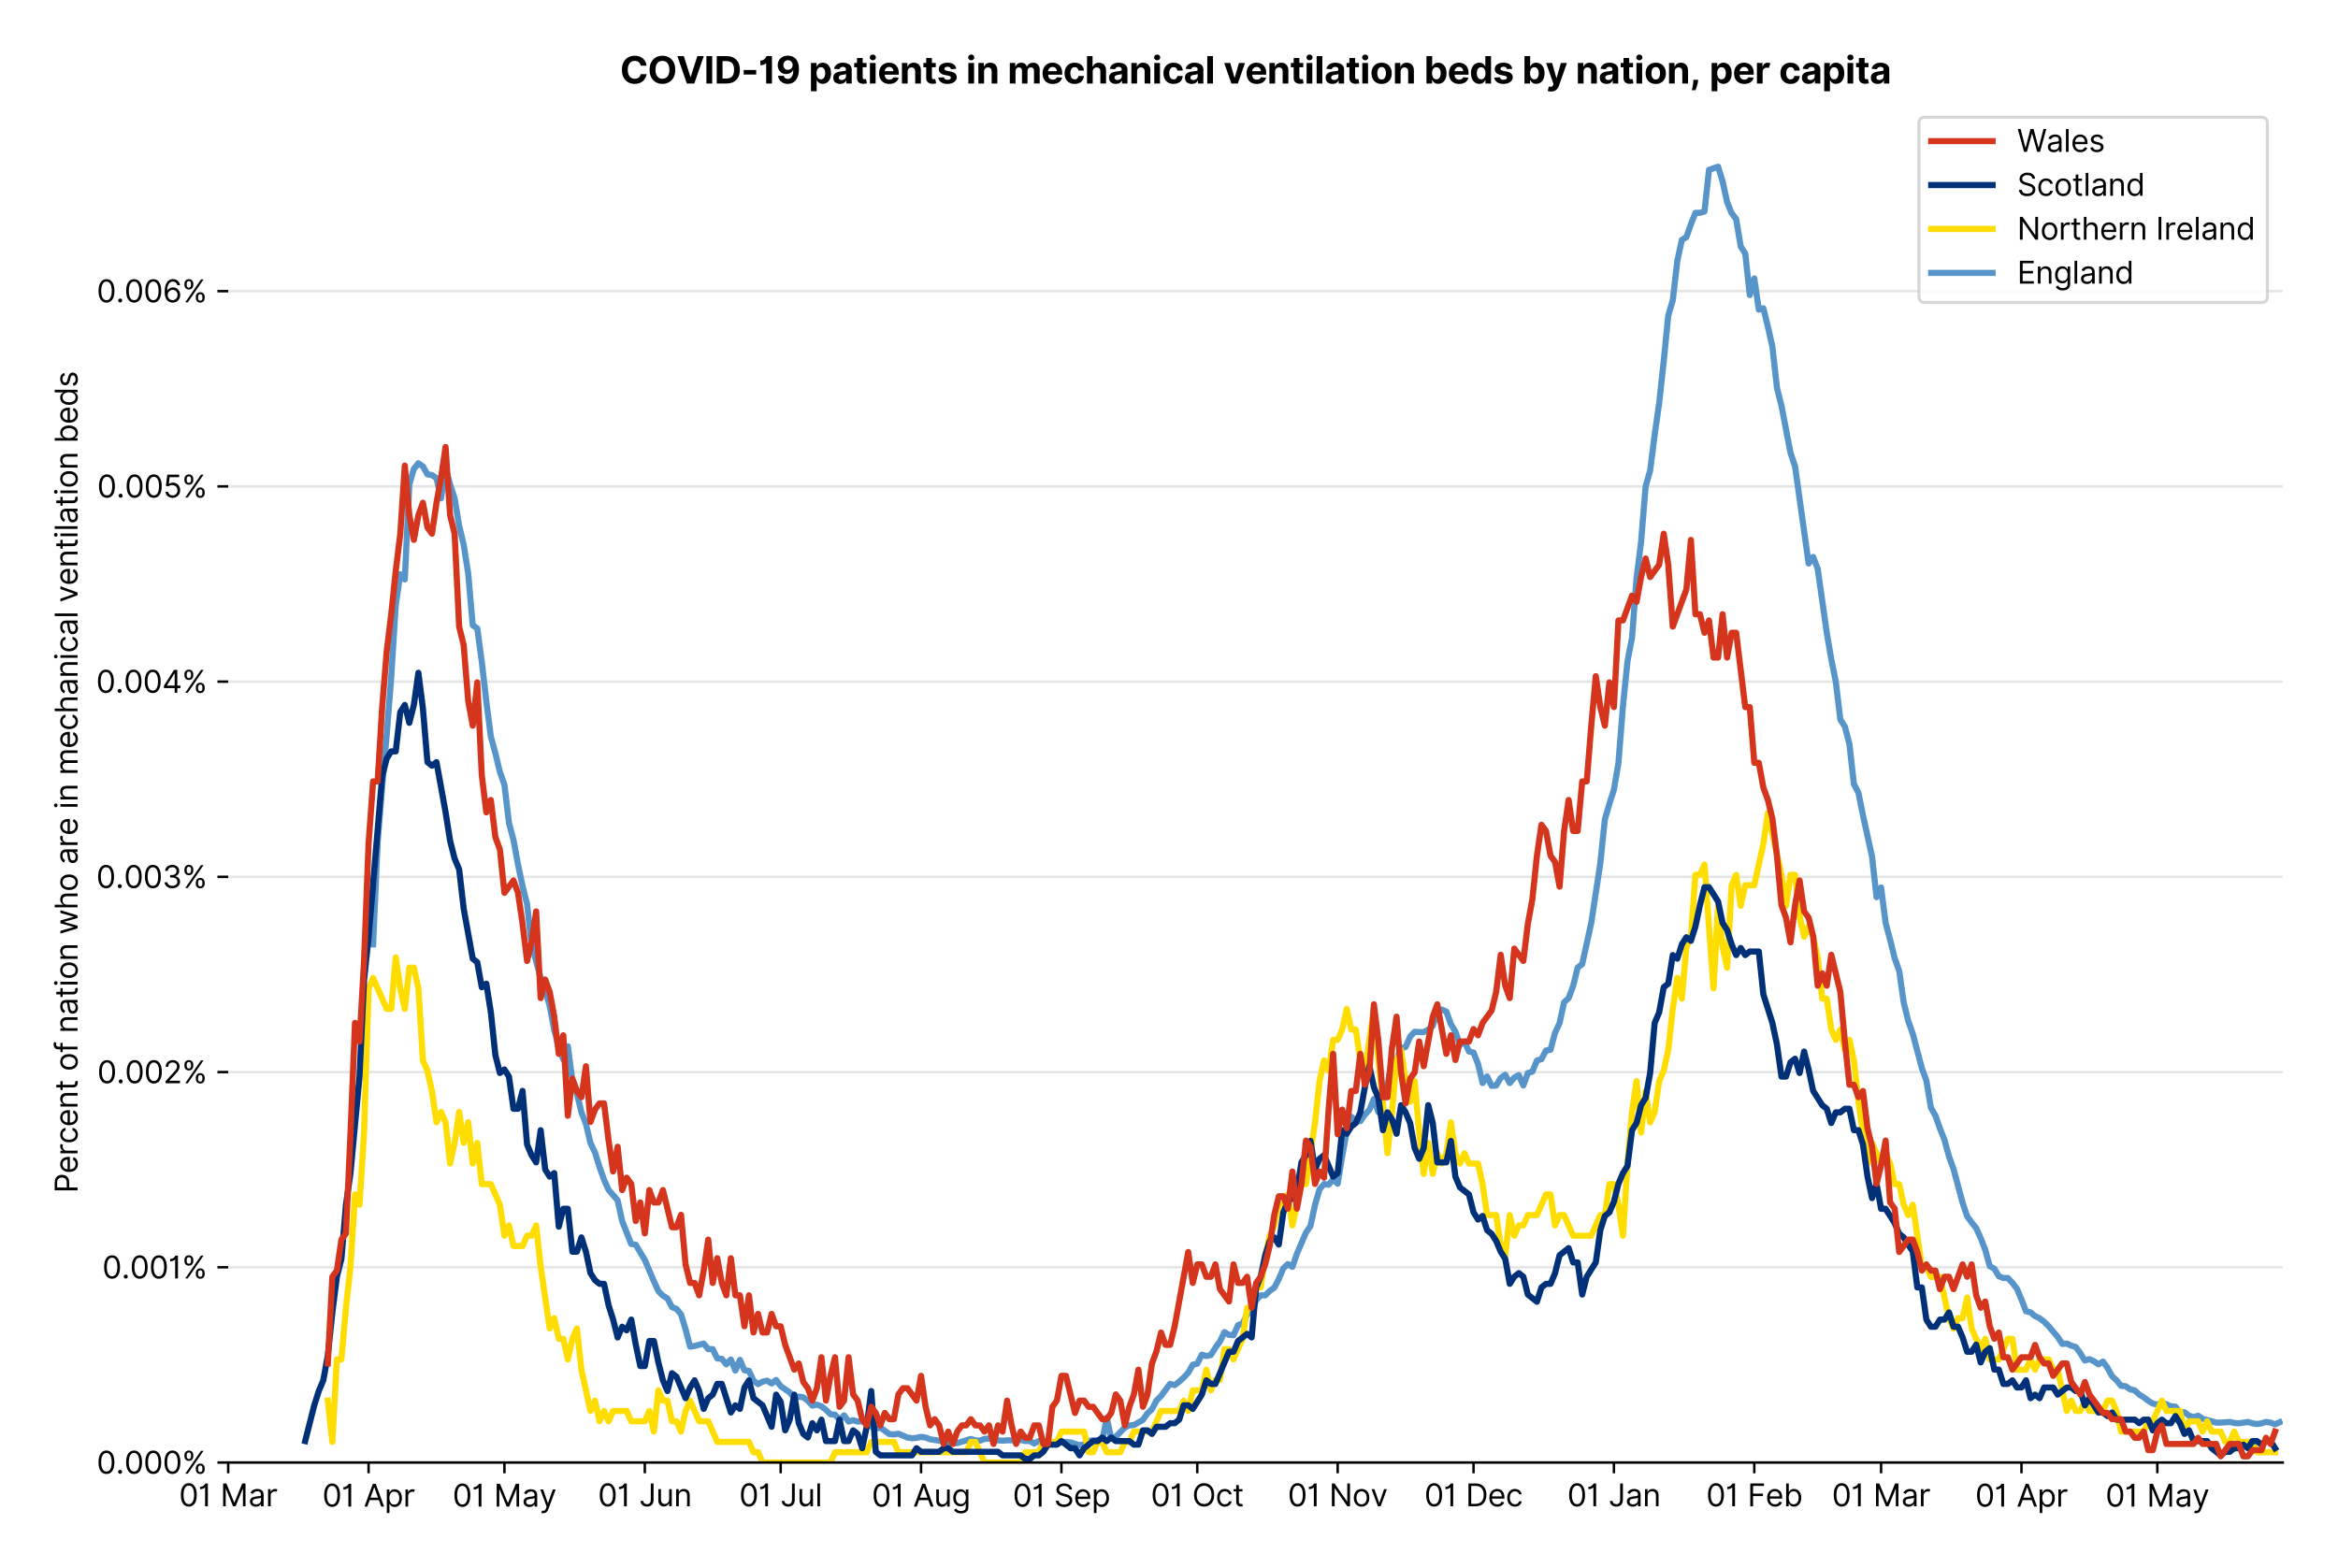 <?xml version="1.0" encoding="utf-8" standalone="no"?>
<!DOCTYPE svg PUBLIC "-//W3C//DTD SVG 1.1//EN"
  "http://www.w3.org/Graphics/SVG/1.1/DTD/svg11.dtd">
<svg version="1.1" viewBox="0 0 761.97 511.276" xmlns="http://www.w3.org/2000/svg" xmlns:xlink="http://www.w3.org/1999/xlink">
 <defs>
  <style type="text/css">*{stroke-linecap:butt;stroke-linejoin:round;}</style>
 </defs>
 <g id="figure_1">
  <g id="patch_1">
   <path d="M 0 511.276 
L 761.97 511.276 
L 761.97 0 
L 0 0 
z
" style="fill:#ffffff;"/>
  </g>
  <g id="axes_1">
   <g id="patch_2">
    <path d="M 74.37 476.745 
L 743.97 476.745 
L 743.97 33.225 
L 74.37 33.225 
z
" style="fill:#ffffff;"/>
   </g>
   <g id="matplotlib.axis_1">
    <g id="xtick_1">
     <g id="line2d_1">
      <defs>
       <path d="M 0 0 
L 0 3.5 
" id="mfd4872f283" style="stroke:#000000;stroke-width:0.8;"/>
      </defs>
      <g>
       <use style="stroke:#000000;stroke-width:0.8;" x="74.37" xlink:href="#mfd4872f283" y="476.745"/>
      </g>
     </g>
     <g id="text_1">
      <!-- 01 Mar -->
      <g transform="translate(58.334 491.018)scale(0.1 -0.1)">
       <defs>
        <path d="M 2000 -64 
Q 1230 -64 806 561 
Q 382 1186 382 2327 
Q 382 3459 809 4088 
Q 1236 4718 2000 4718 
Q 2764 4718 3191 4088 
Q 3618 3459 3618 2327 
Q 3618 1186 3194 561 
Q 2771 -64 2000 -64 
z
M 2000 436 
Q 2509 436 2791 927 
Q 3073 1418 3073 2327 
Q 3073 3234 2789 3730 
Q 2505 4227 2000 4227 
Q 1496 4227 1211 3730 
Q 927 3234 927 2327 
Q 927 1418 1210 927 
Q 1493 436 2000 436 
z
" id="Inter-Regular-30" transform="scale(0.016)"/>
        <path d="M 1973 4655 
L 1973 0 
L 1409 0 
L 1409 3836 
L 1373 3836 
Q 1341 3773 1209 3692 
Q 1077 3611 868 3551 
Q 659 3491 391 3491 
L 391 3964 
Q 661 3964 859 4061 
Q 1057 4159 1190 4291 
Q 1323 4423 1392 4529 
Q 1461 4636 1473 4655 
L 1973 4655 
z
" id="Inter-Regular-31" transform="scale(0.016)"/>
        <path id="Inter-Regular-20" transform="scale(0.016)"/>
        <path d="M 564 4655 
L 1236 4655 
L 2818 791 
L 2873 791 
L 4455 4655 
L 5127 4655 
L 5127 0 
L 4600 0 
L 4600 3536 
L 4555 3536 
L 3100 0 
L 2591 0 
L 1136 3536 
L 1091 3536 
L 1091 0 
L 564 0 
L 564 4655 
z
" id="Inter-Regular-4d" transform="scale(0.016)"/>
        <path d="M 1518 -82 
Q 1186 -82 916 44 
Q 646 170 486 410 
Q 327 650 327 991 
Q 327 1291 445 1478 
Q 564 1666 761 1773 
Q 959 1880 1199 1933 
Q 1439 1986 1682 2018 
Q 2000 2059 2199 2080 
Q 2398 2102 2490 2154 
Q 2582 2207 2582 2336 
L 2582 2355 
Q 2582 2691 2399 2877 
Q 2216 3064 1846 3064 
Q 1461 3064 1243 2895 
Q 1025 2727 936 2536 
L 427 2718 
Q 564 3036 792 3214 
Q 1021 3393 1292 3464 
Q 1564 3536 1827 3536 
Q 1996 3536 2215 3496 
Q 2434 3457 2640 3334 
Q 2846 3211 2982 2963 
Q 3118 2716 3118 2300 
L 3118 0 
L 2582 0 
L 2582 473 
L 2555 473 
Q 2500 359 2373 229 
Q 2246 100 2034 9 
Q 1823 -82 1518 -82 
z
M 1600 400 
Q 1918 400 2137 525 
Q 2357 650 2469 847 
Q 2582 1045 2582 1264 
L 2582 1755 
Q 2548 1714 2433 1681 
Q 2318 1648 2169 1624 
Q 2021 1600 1881 1583 
Q 1741 1566 1655 1555 
Q 1446 1527 1265 1467 
Q 1084 1407 974 1287 
Q 864 1168 864 964 
Q 864 684 1072 542 
Q 1280 400 1600 400 
z
" id="Inter-Regular-61" transform="scale(0.016)"/>
        <path d="M 491 0 
L 491 3491 
L 1009 3491 
L 1009 2964 
L 1046 2964 
Q 1139 3223 1389 3384 
Q 1639 3545 1955 3545 
Q 2100 3545 2209 3511 
Q 2318 3477 2400 3418 
L 2218 2964 
Q 2161 2993 2085 3010 
Q 2009 3027 1909 3027 
Q 1527 3027 1277 2794 
Q 1027 2561 1027 2209 
L 1027 0 
L 491 0 
z
" id="Inter-Regular-72" transform="scale(0.016)"/>
       </defs>
       <use xlink:href="#Inter-Regular-30"/>
       <use x="62.5" xlink:href="#Inter-Regular-31"/>
       <use x="106.676" xlink:href="#Inter-Regular-20"/>
       <use x="134.801" xlink:href="#Inter-Regular-4d"/>
       <use x="225.994" xlink:href="#Inter-Regular-61"/>
       <use x="282.386" xlink:href="#Inter-Regular-72"/>
      </g>
     </g>
    </g>
    <g id="xtick_2">
     <g id="line2d_2">
      <g>
       <use style="stroke:#000000;stroke-width:0.8;" x="120.122" xlink:href="#mfd4872f283" y="476.745"/>
      </g>
     </g>
     <g id="text_2">
      <!-- 01 Apr -->
      <g transform="translate(105.037 491.117)scale(0.1 -0.1)">
       <defs>
        <path d="M 755 0 
L 164 0 
L 1873 4655 
L 2455 4655 
L 4164 0 
L 3573 0 
L 3105 1318 
L 1223 1318 
L 755 0 
z
M 1400 1818 
L 2927 1818 
L 2182 3918 
L 2146 3918 
L 1400 1818 
z
" id="Inter-Regular-41" transform="scale(0.016)"/>
        <path d="M 491 -1309 
L 491 3491 
L 1009 3491 
L 1009 2936 
L 1073 2936 
Q 1132 3027 1237 3169 
Q 1343 3311 1542 3423 
Q 1741 3536 2082 3536 
Q 2523 3536 2859 3315 
Q 3196 3095 3384 2690 
Q 3573 2286 3573 1736 
Q 3573 1182 3384 776 
Q 3196 370 2861 148 
Q 2527 -73 2091 -73 
Q 1755 -73 1552 39 
Q 1350 152 1241 296 
Q 1132 441 1073 536 
L 1027 536 
L 1027 -1309 
L 491 -1309 
z
M 1018 1745 
Q 1018 1152 1276 780 
Q 1534 409 2018 409 
Q 2355 409 2581 587 
Q 2807 766 2921 1069 
Q 3036 1373 3036 1745 
Q 3036 2114 2923 2410 
Q 2811 2707 2585 2881 
Q 2359 3055 2018 3055 
Q 1527 3055 1272 2693 
Q 1018 2332 1018 1745 
z
" id="Inter-Regular-70" transform="scale(0.016)"/>
       </defs>
       <use xlink:href="#Inter-Regular-30"/>
       <use x="62.5" xlink:href="#Inter-Regular-31"/>
       <use x="106.676" xlink:href="#Inter-Regular-20"/>
       <use x="134.801" xlink:href="#Inter-Regular-41"/>
       <use x="202.415" xlink:href="#Inter-Regular-70"/>
       <use x="263.352" xlink:href="#Inter-Regular-72"/>
      </g>
     </g>
    </g>
    <g id="xtick_3">
     <g id="line2d_3">
      <g>
       <use style="stroke:#000000;stroke-width:0.8;" x="164.398" xlink:href="#mfd4872f283" y="476.745"/>
      </g>
     </g>
     <g id="text_3">
      <!-- 01 May -->
      <g transform="translate(147.495 491.117)scale(0.1 -0.1)">
       <defs>
        <path d="M 818 -1355 
Q 682 -1355 575 -1333 
Q 468 -1311 427 -1291 
L 564 -818 
Q 857 -893 1053 -814 
Q 1250 -736 1391 -345 
L 1509 -18 
L 218 3491 
L 800 3491 
L 1764 709 
L 1800 709 
L 2764 3491 
L 3346 3491 
L 1846 -564 
Q 1550 -1355 818 -1355 
z
" id="Inter-Regular-79" transform="scale(0.016)"/>
       </defs>
       <use xlink:href="#Inter-Regular-30"/>
       <use x="62.5" xlink:href="#Inter-Regular-31"/>
       <use x="106.676" xlink:href="#Inter-Regular-20"/>
       <use x="134.801" xlink:href="#Inter-Regular-4d"/>
       <use x="225.994" xlink:href="#Inter-Regular-61"/>
       <use x="282.386" xlink:href="#Inter-Regular-79"/>
      </g>
     </g>
    </g>
    <g id="xtick_4">
     <g id="line2d_4">
      <g>
       <use style="stroke:#000000;stroke-width:0.8;" x="210.149" xlink:href="#mfd4872f283" y="476.745"/>
      </g>
     </g>
     <g id="text_4">
      <!-- 01 Jun -->
      <g transform="translate(194.865 491.018)scale(0.1 -0.1)">
       <defs>
        <path d="M 2346 4655 
L 2909 4655 
L 2909 1327 
Q 2909 657 2549 296 
Q 2189 -64 1582 -64 
Q 1200 -64 902 76 
Q 605 216 434 475 
Q 264 734 264 1091 
L 818 1091 
Q 818 795 1034 615 
Q 1250 436 1582 436 
Q 1948 436 2147 664 
Q 2346 893 2346 1327 
L 2346 4655 
z
" id="Inter-Regular-4a" transform="scale(0.016)"/>
        <path d="M 2691 1427 
L 2691 3491 
L 3227 3491 
L 3227 0 
L 2691 0 
L 2691 591 
L 2655 591 
Q 2532 325 2273 140 
Q 2014 -45 1618 -45 
Q 1127 -45 809 280 
Q 491 605 491 1273 
L 491 3491 
L 1027 3491 
L 1027 1309 
Q 1027 927 1242 700 
Q 1457 473 1791 473 
Q 1991 473 2199 575 
Q 2407 677 2549 888 
Q 2691 1100 2691 1427 
z
" id="Inter-Regular-75" transform="scale(0.016)"/>
        <path d="M 1027 2100 
L 1027 0 
L 491 0 
L 491 3491 
L 1009 3491 
L 1009 2945 
L 1055 2945 
Q 1177 3211 1427 3373 
Q 1677 3536 2073 3536 
Q 2602 3536 2928 3211 
Q 3255 2886 3255 2218 
L 3255 0 
L 2718 0 
L 2718 2182 
Q 2718 2593 2504 2824 
Q 2291 3055 1918 3055 
Q 1534 3055 1280 2806 
Q 1027 2557 1027 2100 
z
" id="Inter-Regular-6e" transform="scale(0.016)"/>
       </defs>
       <use xlink:href="#Inter-Regular-30"/>
       <use x="62.5" xlink:href="#Inter-Regular-31"/>
       <use x="106.676" xlink:href="#Inter-Regular-20"/>
       <use x="134.801" xlink:href="#Inter-Regular-4a"/>
       <use x="189.063" xlink:href="#Inter-Regular-75"/>
       <use x="247.159" xlink:href="#Inter-Regular-6e"/>
      </g>
     </g>
    </g>
    <g id="xtick_5">
     <g id="line2d_5">
      <g>
       <use style="stroke:#000000;stroke-width:0.8;" x="254.425" xlink:href="#mfd4872f283" y="476.745"/>
      </g>
     </g>
     <g id="text_5">
      <!-- 01 Jul -->
      <g transform="translate(240.882 491.018)scale(0.1 -0.1)">
       <defs>
        <path d="M 1027 4655 
L 1027 0 
L 491 0 
L 491 4655 
L 1027 4655 
z
" id="Inter-Regular-6c" transform="scale(0.016)"/>
       </defs>
       <use xlink:href="#Inter-Regular-30"/>
       <use x="62.5" xlink:href="#Inter-Regular-31"/>
       <use x="106.676" xlink:href="#Inter-Regular-20"/>
       <use x="134.801" xlink:href="#Inter-Regular-4a"/>
       <use x="189.063" xlink:href="#Inter-Regular-75"/>
       <use x="247.159" xlink:href="#Inter-Regular-6c"/>
      </g>
     </g>
    </g>
    <g id="xtick_6">
     <g id="line2d_6">
      <g>
       <use style="stroke:#000000;stroke-width:0.8;" x="300.177" xlink:href="#mfd4872f283" y="476.745"/>
      </g>
     </g>
     <g id="text_6">
      <!-- 01 Aug -->
      <g transform="translate(284.105 491.117)scale(0.1 -0.1)">
       <defs>
        <path d="M 1900 -1382 
Q 1316 -1382 976 -1169 
Q 636 -957 473 -682 
L 900 -382 
Q 973 -477 1084 -601 
Q 1196 -725 1390 -817 
Q 1584 -909 1900 -909 
Q 2323 -909 2598 -704 
Q 2873 -500 2873 -64 
L 2873 645 
L 2827 645 
Q 2768 550 2660 410 
Q 2552 270 2351 162 
Q 2150 55 1809 55 
Q 1386 55 1051 255 
Q 716 455 521 836 
Q 327 1218 327 1764 
Q 327 2300 516 2699 
Q 705 3098 1041 3317 
Q 1377 3536 1818 3536 
Q 2159 3536 2360 3423 
Q 2561 3311 2669 3169 
Q 2777 3027 2836 2936 
L 2891 2936 
L 2891 3491 
L 3409 3491 
L 3409 -100 
Q 3409 -550 3205 -833 
Q 3002 -1116 2660 -1249 
Q 2318 -1382 1900 -1382 
z
M 1882 536 
Q 2366 536 2624 864 
Q 2882 1193 2882 1773 
Q 2882 2339 2627 2697 
Q 2373 3055 1882 3055 
Q 1541 3055 1315 2882 
Q 1089 2709 976 2418 
Q 864 2127 864 1773 
Q 864 1227 1120 881 
Q 1377 536 1882 536 
z
" id="Inter-Regular-67" transform="scale(0.016)"/>
       </defs>
       <use xlink:href="#Inter-Regular-30"/>
       <use x="62.5" xlink:href="#Inter-Regular-31"/>
       <use x="106.676" xlink:href="#Inter-Regular-20"/>
       <use x="134.801" xlink:href="#Inter-Regular-41"/>
       <use x="202.415" xlink:href="#Inter-Regular-75"/>
       <use x="260.511" xlink:href="#Inter-Regular-67"/>
      </g>
     </g>
    </g>
    <g id="xtick_7">
     <g id="line2d_7">
      <g>
       <use style="stroke:#000000;stroke-width:0.8;" x="345.929" xlink:href="#mfd4872f283" y="476.745"/>
      </g>
     </g>
     <g id="text_7">
      <!-- 01 Sep -->
      <g transform="translate(330.041 491.117)scale(0.1 -0.1)">
       <defs>
        <path d="M 3109 3491 
Q 3068 3836 2777 4027 
Q 2486 4218 2064 4218 
Q 1600 4218 1318 3999 
Q 1036 3780 1036 3445 
Q 1036 3195 1189 3042 
Q 1343 2889 1553 2803 
Q 1764 2718 1936 2673 
L 2409 2545 
Q 2591 2498 2815 2414 
Q 3039 2330 3244 2185 
Q 3450 2041 3584 1816 
Q 3718 1591 3718 1264 
Q 3718 886 3521 581 
Q 3325 277 2949 97 
Q 2573 -82 2036 -82 
Q 1286 -82 845 272 
Q 405 627 364 1200 
L 946 1200 
Q 968 936 1124 764 
Q 1280 593 1519 510 
Q 1759 427 2036 427 
Q 2359 427 2616 533 
Q 2873 639 3023 828 
Q 3173 1018 3173 1273 
Q 3173 1505 3043 1650 
Q 2914 1795 2702 1886 
Q 2491 1977 2246 2045 
L 1673 2209 
Q 1127 2366 809 2657 
Q 491 2948 491 3418 
Q 491 3809 703 4101 
Q 916 4393 1276 4555 
Q 1636 4718 2082 4718 
Q 2532 4718 2882 4558 
Q 3232 4398 3437 4120 
Q 3643 3843 3655 3491 
L 3109 3491 
z
" id="Inter-Regular-53" transform="scale(0.016)"/>
        <path d="M 1955 -73 
Q 1450 -73 1085 151 
Q 721 375 524 778 
Q 327 1182 327 1718 
Q 327 2255 524 2665 
Q 721 3075 1074 3305 
Q 1427 3536 1900 3536 
Q 2173 3536 2439 3445 
Q 2705 3355 2923 3151 
Q 3141 2948 3270 2614 
Q 3400 2280 3400 1791 
L 3400 1564 
L 866 1564 
Q 884 1005 1183 707 
Q 1482 409 1955 409 
Q 2271 409 2498 545 
Q 2725 682 2827 955 
L 3346 809 
Q 3223 414 2854 170 
Q 2486 -73 1955 -73 
z
M 866 2027 
L 2855 2027 
Q 2855 2470 2595 2762 
Q 2336 3055 1900 3055 
Q 1593 3055 1368 2911 
Q 1143 2768 1013 2533 
Q 884 2298 866 2027 
z
" id="Inter-Regular-65" transform="scale(0.016)"/>
       </defs>
       <use xlink:href="#Inter-Regular-30"/>
       <use x="62.5" xlink:href="#Inter-Regular-31"/>
       <use x="106.676" xlink:href="#Inter-Regular-20"/>
       <use x="134.801" xlink:href="#Inter-Regular-53"/>
       <use x="198.58" xlink:href="#Inter-Regular-65"/>
       <use x="256.818" xlink:href="#Inter-Regular-70"/>
      </g>
     </g>
    </g>
    <g id="xtick_8">
     <g id="line2d_8">
      <g>
       <use style="stroke:#000000;stroke-width:0.8;" x="390.204" xlink:href="#mfd4872f283" y="476.745"/>
      </g>
     </g>
     <g id="text_8">
      <!-- 01 Oct -->
      <g transform="translate(375.048 491.018)scale(0.1 -0.1)">
       <defs>
        <path d="M 4491 2327 
Q 4491 1591 4225 1054 
Q 3959 518 3495 227 
Q 3032 -64 2436 -64 
Q 1841 -64 1377 227 
Q 914 518 648 1054 
Q 382 1591 382 2327 
Q 382 3064 648 3600 
Q 914 4136 1377 4427 
Q 1841 4718 2436 4718 
Q 3032 4718 3495 4427 
Q 3959 4136 4225 3600 
Q 4491 3064 4491 2327 
z
M 3946 2327 
Q 3946 2932 3744 3348 
Q 3543 3764 3201 3977 
Q 2859 4191 2436 4191 
Q 2014 4191 1672 3977 
Q 1330 3764 1128 3348 
Q 927 2932 927 2327 
Q 927 1723 1128 1307 
Q 1330 891 1672 677 
Q 2014 464 2436 464 
Q 2859 464 3201 677 
Q 3543 891 3744 1307 
Q 3946 1723 3946 2327 
z
" id="Inter-Regular-4f" transform="scale(0.016)"/>
        <path d="M 1909 -73 
Q 1418 -73 1063 159 
Q 709 391 518 798 
Q 327 1205 327 1727 
Q 327 2259 524 2667 
Q 721 3075 1074 3305 
Q 1427 3536 1900 3536 
Q 2268 3536 2563 3400 
Q 2859 3264 3047 3018 
Q 3236 2773 3282 2445 
L 2746 2445 
Q 2684 2684 2474 2869 
Q 2264 3055 1909 3055 
Q 1439 3055 1151 2697 
Q 864 2339 864 1745 
Q 864 1139 1148 774 
Q 1432 409 1909 409 
Q 2223 409 2447 570 
Q 2671 732 2746 1018 
L 3282 1018 
Q 3236 709 3058 462 
Q 2880 216 2588 71 
Q 2296 -73 1909 -73 
z
" id="Inter-Regular-63" transform="scale(0.016)"/>
        <path d="M 2009 3491 
L 2009 3036 
L 1264 3036 
L 1264 1000 
Q 1264 773 1331 660 
Q 1398 548 1503 510 
Q 1609 473 1727 473 
Q 1816 473 1873 483 
Q 1930 493 1964 500 
L 2073 18 
Q 2018 -2 1920 -23 
Q 1823 -45 1673 -45 
Q 1446 -45 1228 52 
Q 1011 150 869 350 
Q 727 550 727 855 
L 727 3036 
L 200 3036 
L 200 3491 
L 727 3491 
L 727 4327 
L 1264 4327 
L 1264 3491 
L 2009 3491 
z
" id="Inter-Regular-74" transform="scale(0.016)"/>
       </defs>
       <use xlink:href="#Inter-Regular-30"/>
       <use x="62.5" xlink:href="#Inter-Regular-31"/>
       <use x="106.676" xlink:href="#Inter-Regular-20"/>
       <use x="134.801" xlink:href="#Inter-Regular-4f"/>
       <use x="210.938" xlink:href="#Inter-Regular-63"/>
       <use x="266.761" xlink:href="#Inter-Regular-74"/>
      </g>
     </g>
    </g>
    <g id="xtick_9">
     <g id="line2d_9">
      <g>
       <use style="stroke:#000000;stroke-width:0.8;" x="435.956" xlink:href="#mfd4872f283" y="476.745"/>
      </g>
     </g>
     <g id="text_9">
      <!-- 01 Nov -->
      <g transform="translate(419.685 491.018)scale(0.1 -0.1)">
       <defs>
        <path d="M 4255 4655 
L 4255 0 
L 3709 0 
L 1173 3655 
L 1127 3655 
L 1127 0 
L 564 0 
L 564 4655 
L 1109 4655 
L 3655 991 
L 3700 991 
L 3700 4655 
L 4255 4655 
z
" id="Inter-Regular-4e" transform="scale(0.016)"/>
        <path d="M 1909 -73 
Q 1436 -73 1080 152 
Q 725 377 526 781 
Q 327 1186 327 1727 
Q 327 2273 526 2679 
Q 725 3086 1080 3311 
Q 1436 3536 1909 3536 
Q 2382 3536 2737 3311 
Q 3093 3086 3292 2679 
Q 3491 2273 3491 1727 
Q 3491 1186 3292 781 
Q 3093 377 2737 152 
Q 2382 -73 1909 -73 
z
M 1909 409 
Q 2268 409 2500 593 
Q 2732 777 2843 1077 
Q 2955 1377 2955 1727 
Q 2955 2077 2843 2379 
Q 2732 2682 2500 2868 
Q 2268 3055 1909 3055 
Q 1550 3055 1318 2868 
Q 1086 2682 975 2379 
Q 864 2077 864 1727 
Q 864 1377 975 1077 
Q 1086 777 1318 593 
Q 1550 409 1909 409 
z
" id="Inter-Regular-6f" transform="scale(0.016)"/>
        <path d="M 3346 3491 
L 2055 0 
L 1509 0 
L 218 3491 
L 800 3491 
L 1764 709 
L 1800 709 
L 2764 3491 
L 3346 3491 
z
" id="Inter-Regular-76" transform="scale(0.016)"/>
       </defs>
       <use xlink:href="#Inter-Regular-30"/>
       <use x="62.5" xlink:href="#Inter-Regular-31"/>
       <use x="106.676" xlink:href="#Inter-Regular-20"/>
       <use x="134.801" xlink:href="#Inter-Regular-4e"/>
       <use x="210.085" xlink:href="#Inter-Regular-6f"/>
       <use x="269.744" xlink:href="#Inter-Regular-76"/>
      </g>
     </g>
    </g>
    <g id="xtick_10">
     <g id="line2d_10">
      <g>
       <use style="stroke:#000000;stroke-width:0.8;" x="480.232" xlink:href="#mfd4872f283" y="476.745"/>
      </g>
     </g>
     <g id="text_10">
      <!-- 01 Dec -->
      <g transform="translate(464.195 491.018)scale(0.1 -0.1)">
       <defs>
        <path d="M 2000 0 
L 564 0 
L 564 4655 
L 2064 4655 
Q 2741 4655 3223 4376 
Q 3705 4098 3961 3578 
Q 4218 3059 4218 2336 
Q 4218 1609 3959 1085 
Q 3700 561 3204 280 
Q 2709 0 2000 0 
z
M 1127 500 
L 1964 500 
Q 2830 500 3251 992 
Q 3673 1484 3673 2336 
Q 3673 3182 3259 3668 
Q 2846 4155 2027 4155 
L 1127 4155 
L 1127 500 
z
" id="Inter-Regular-44" transform="scale(0.016)"/>
       </defs>
       <use xlink:href="#Inter-Regular-30"/>
       <use x="62.5" xlink:href="#Inter-Regular-31"/>
       <use x="106.676" xlink:href="#Inter-Regular-20"/>
       <use x="134.801" xlink:href="#Inter-Regular-44"/>
       <use x="206.676" xlink:href="#Inter-Regular-65"/>
       <use x="264.915" xlink:href="#Inter-Regular-63"/>
      </g>
     </g>
    </g>
    <g id="xtick_11">
     <g id="line2d_11">
      <g>
       <use style="stroke:#000000;stroke-width:0.8;" x="525.984" xlink:href="#mfd4872f283" y="476.745"/>
      </g>
     </g>
     <g id="text_11">
      <!-- 01 Jan -->
      <g transform="translate(510.784 491.018)scale(0.1 -0.1)">
       <use xlink:href="#Inter-Regular-30"/>
       <use x="62.5" xlink:href="#Inter-Regular-31"/>
       <use x="106.676" xlink:href="#Inter-Regular-20"/>
       <use x="134.801" xlink:href="#Inter-Regular-4a"/>
       <use x="189.063" xlink:href="#Inter-Regular-61"/>
       <use x="245.455" xlink:href="#Inter-Regular-6e"/>
      </g>
     </g>
    </g>
    <g id="xtick_12">
     <g id="line2d_12">
      <g>
       <use style="stroke:#000000;stroke-width:0.8;" x="571.735" xlink:href="#mfd4872f283" y="476.745"/>
      </g>
     </g>
     <g id="text_12">
      <!-- 01 Feb -->
      <g transform="translate(556.046 491.018)scale(0.1 -0.1)">
       <defs>
        <path d="M 564 0 
L 564 4655 
L 3355 4655 
L 3355 4155 
L 1127 4155 
L 1127 2582 
L 3146 2582 
L 3146 2082 
L 1127 2082 
L 1127 0 
L 564 0 
z
" id="Inter-Regular-46" transform="scale(0.016)"/>
        <path d="M 564 0 
L 564 4655 
L 1100 4655 
L 1100 2936 
L 1146 2936 
Q 1205 3027 1310 3169 
Q 1416 3311 1615 3423 
Q 1814 3536 2155 3536 
Q 2596 3536 2932 3315 
Q 3268 3095 3457 2690 
Q 3646 2286 3646 1736 
Q 3646 1182 3457 776 
Q 3268 370 2934 148 
Q 2600 -73 2164 -73 
Q 1827 -73 1625 39 
Q 1423 152 1314 296 
Q 1205 441 1146 536 
L 1082 536 
L 1082 0 
L 564 0 
z
M 1091 1745 
Q 1091 1152 1349 780 
Q 1607 409 2091 409 
Q 2427 409 2653 587 
Q 2880 766 2994 1069 
Q 3109 1373 3109 1745 
Q 3109 2114 2996 2410 
Q 2884 2707 2658 2881 
Q 2432 3055 2091 3055 
Q 1600 3055 1345 2693 
Q 1091 2332 1091 1745 
z
" id="Inter-Regular-62" transform="scale(0.016)"/>
       </defs>
       <use xlink:href="#Inter-Regular-30"/>
       <use x="62.5" xlink:href="#Inter-Regular-31"/>
       <use x="106.676" xlink:href="#Inter-Regular-20"/>
       <use x="134.801" xlink:href="#Inter-Regular-46"/>
       <use x="193.466" xlink:href="#Inter-Regular-65"/>
       <use x="251.705" xlink:href="#Inter-Regular-62"/>
      </g>
     </g>
    </g>
    <g id="xtick_13">
     <g id="line2d_13">
      <g>
       <use style="stroke:#000000;stroke-width:0.8;" x="613.059" xlink:href="#mfd4872f283" y="476.745"/>
      </g>
     </g>
     <g id="text_13">
      <!-- 01 Mar -->
      <g transform="translate(597.023 491.018)scale(0.1 -0.1)">
       <use xlink:href="#Inter-Regular-30"/>
       <use x="62.5" xlink:href="#Inter-Regular-31"/>
       <use x="106.676" xlink:href="#Inter-Regular-20"/>
       <use x="134.801" xlink:href="#Inter-Regular-4d"/>
       <use x="225.994" xlink:href="#Inter-Regular-61"/>
       <use x="282.386" xlink:href="#Inter-Regular-72"/>
      </g>
     </g>
    </g>
    <g id="xtick_14">
     <g id="line2d_14">
      <g>
       <use style="stroke:#000000;stroke-width:0.8;" x="658.811" xlink:href="#mfd4872f283" y="476.745"/>
      </g>
     </g>
     <g id="text_14">
      <!-- 01 Apr -->
      <g transform="translate(643.726 491.117)scale(0.1 -0.1)">
       <use xlink:href="#Inter-Regular-30"/>
       <use x="62.5" xlink:href="#Inter-Regular-31"/>
       <use x="106.676" xlink:href="#Inter-Regular-20"/>
       <use x="134.801" xlink:href="#Inter-Regular-41"/>
       <use x="202.415" xlink:href="#Inter-Regular-70"/>
       <use x="263.352" xlink:href="#Inter-Regular-72"/>
      </g>
     </g>
    </g>
    <g id="xtick_15">
     <g id="line2d_15">
      <g>
       <use style="stroke:#000000;stroke-width:0.8;" x="703.087" xlink:href="#mfd4872f283" y="476.745"/>
      </g>
     </g>
     <g id="text_15">
      <!-- 01 May -->
      <g transform="translate(686.184 491.117)scale(0.1 -0.1)">
       <use xlink:href="#Inter-Regular-30"/>
       <use x="62.5" xlink:href="#Inter-Regular-31"/>
       <use x="106.676" xlink:href="#Inter-Regular-20"/>
       <use x="134.801" xlink:href="#Inter-Regular-4d"/>
       <use x="225.994" xlink:href="#Inter-Regular-61"/>
       <use x="282.386" xlink:href="#Inter-Regular-79"/>
      </g>
     </g>
    </g>
   </g>
   <g id="matplotlib.axis_2">
    <g id="ytick_1">
     <g id="line2d_16">
      <path clip-path="url(#p1c271bb639)" d="M 74.37 476.745 
L 743.97 476.745 
" style="fill:none;stroke:#e5e5e5;stroke-linecap:square;stroke-width:0.8;"/>
     </g>
     <g id="line2d_17">
      <defs>
       <path d="M 0 0 
L -3.5 0 
" id="m111739d56a" style="stroke:#000000;stroke-width:0.8;"/>
      </defs>
      <g>
       <use style="stroke:#000000;stroke-width:0.8;" x="74.37" xlink:href="#m111739d56a" y="476.745"/>
      </g>
     </g>
     <g id="text_16">
      <!-- 0.000% -->
      <g transform="translate(31.489 480.382)scale(0.1 -0.1)">
       <defs>
        <path d="M 882 -36 
Q 714 -36 593 84 
Q 473 205 473 373 
Q 473 541 593 661 
Q 714 782 882 782 
Q 1050 782 1170 661 
Q 1291 541 1291 373 
Q 1291 205 1170 84 
Q 1050 -36 882 -36 
z
" id="Inter-Regular-2e" transform="scale(0.016)"/>
        <path d="M 2855 873 
L 2855 1118 
Q 2855 1373 2960 1585 
Q 3066 1798 3269 1926 
Q 3473 2055 3764 2055 
Q 4059 2055 4259 1926 
Q 4459 1798 4561 1585 
Q 4664 1373 4664 1118 
L 4664 873 
Q 4664 618 4560 405 
Q 4457 193 4256 64 
Q 4055 -64 3764 -64 
Q 3468 -64 3266 64 
Q 3064 193 2959 405 
Q 2855 618 2855 873 
z
M 536 3536 
L 536 3782 
Q 536 4036 642 4248 
Q 748 4461 951 4589 
Q 1155 4718 1446 4718 
Q 1741 4718 1941 4589 
Q 2141 4461 2243 4248 
Q 2346 4036 2346 3782 
L 2346 3536 
Q 2346 3282 2242 3069 
Q 2139 2857 1937 2728 
Q 1736 2600 1446 2600 
Q 1150 2600 948 2728 
Q 746 2857 641 3069 
Q 536 3282 536 3536 
z
M 709 0 
L 3909 4655 
L 4427 4655 
L 1227 0 
L 709 0 
z
M 3318 1118 
L 3318 873 
Q 3318 661 3418 494 
Q 3518 327 3764 327 
Q 4002 327 4101 494 
Q 4200 661 4200 873 
L 4200 1118 
Q 4200 1330 4104 1497 
Q 4009 1664 3764 1664 
Q 3525 1664 3421 1497 
Q 3318 1330 3318 1118 
z
M 1000 3782 
L 1000 3536 
Q 1000 3325 1100 3158 
Q 1200 2991 1446 2991 
Q 1684 2991 1783 3158 
Q 1882 3325 1882 3536 
L 1882 3782 
Q 1882 3993 1786 4160 
Q 1691 4327 1446 4327 
Q 1207 4327 1103 4160 
Q 1000 3993 1000 3782 
z
" id="Inter-Regular-25" transform="scale(0.016)"/>
       </defs>
       <use xlink:href="#Inter-Regular-30"/>
       <use x="62.5" xlink:href="#Inter-Regular-2e"/>
       <use x="90.057" xlink:href="#Inter-Regular-30"/>
       <use x="152.557" xlink:href="#Inter-Regular-30"/>
       <use x="215.057" xlink:href="#Inter-Regular-30"/>
       <use x="277.557" xlink:href="#Inter-Regular-25"/>
      </g>
     </g>
    </g>
    <g id="ytick_2">
     <g id="line2d_18">
      <path clip-path="url(#p1c271bb639)" d="M 74.37 413.106 
L 743.97 413.106 
" style="fill:none;stroke:#e5e5e5;stroke-linecap:square;stroke-width:0.8;"/>
     </g>
     <g id="line2d_19">
      <g>
       <use style="stroke:#000000;stroke-width:0.8;" x="74.37" xlink:href="#m111739d56a" y="413.106"/>
      </g>
     </g>
     <g id="text_17">
      <!-- 0.001% -->
      <g transform="translate(33.322 416.742)scale(0.1 -0.1)">
       <use xlink:href="#Inter-Regular-30"/>
       <use x="62.5" xlink:href="#Inter-Regular-2e"/>
       <use x="90.057" xlink:href="#Inter-Regular-30"/>
       <use x="152.557" xlink:href="#Inter-Regular-30"/>
       <use x="215.057" xlink:href="#Inter-Regular-31"/>
       <use x="259.233" xlink:href="#Inter-Regular-25"/>
      </g>
     </g>
    </g>
    <g id="ytick_3">
     <g id="line2d_20">
      <path clip-path="url(#p1c271bb639)" d="M 74.37 349.467 
L 743.97 349.467 
" style="fill:none;stroke:#e5e5e5;stroke-linecap:square;stroke-width:0.8;"/>
     </g>
     <g id="line2d_21">
      <g>
       <use style="stroke:#000000;stroke-width:0.8;" x="74.37" xlink:href="#m111739d56a" y="349.467"/>
      </g>
     </g>
     <g id="text_18">
      <!-- 0.002% -->
      <g transform="translate(31.688 353.103)scale(0.1 -0.1)">
       <defs>
        <path d="M 482 0 
L 482 409 
L 2018 2091 
Q 2289 2386 2464 2605 
Q 2639 2825 2724 3019 
Q 2809 3214 2809 3427 
Q 2809 3795 2553 4011 
Q 2298 4227 1918 4227 
Q 1514 4227 1275 3985 
Q 1036 3743 1036 3345 
L 500 3345 
Q 500 3755 688 4064 
Q 877 4373 1203 4545 
Q 1530 4718 1936 4718 
Q 2346 4718 2661 4545 
Q 2977 4373 3156 4079 
Q 3336 3786 3336 3427 
Q 3336 3170 3244 2926 
Q 3152 2682 2926 2383 
Q 2700 2084 2300 1655 
L 1255 536 
L 1255 500 
L 3418 500 
L 3418 0 
L 482 0 
z
" id="Inter-Regular-32" transform="scale(0.016)"/>
       </defs>
       <use xlink:href="#Inter-Regular-30"/>
       <use x="62.5" xlink:href="#Inter-Regular-2e"/>
       <use x="90.057" xlink:href="#Inter-Regular-30"/>
       <use x="152.557" xlink:href="#Inter-Regular-30"/>
       <use x="215.057" xlink:href="#Inter-Regular-32"/>
       <use x="275.568" xlink:href="#Inter-Regular-25"/>
      </g>
     </g>
    </g>
    <g id="ytick_4">
     <g id="line2d_22">
      <path clip-path="url(#p1c271bb639)" d="M 74.37 285.827 
L 743.97 285.827 
" style="fill:none;stroke:#e5e5e5;stroke-linecap:square;stroke-width:0.8;"/>
     </g>
     <g id="line2d_23">
      <g>
       <use style="stroke:#000000;stroke-width:0.8;" x="74.37" xlink:href="#m111739d56a" y="285.827"/>
      </g>
     </g>
     <g id="text_19">
      <!-- 0.003% -->
      <g transform="translate(31.375 289.464)scale(0.1 -0.1)">
       <defs>
        <path d="M 2055 -64 
Q 1605 -64 1253 90 
Q 902 245 696 521 
Q 491 798 473 1164 
L 1046 1164 
Q 1071 827 1356 631 
Q 1641 436 2046 436 
Q 2493 436 2783 664 
Q 3073 893 3073 1264 
Q 3073 1650 2787 1893 
Q 2502 2136 1973 2136 
L 1600 2136 
L 1600 2636 
L 1973 2636 
Q 2386 2636 2647 2856 
Q 2909 3077 2909 3445 
Q 2909 3798 2679 4012 
Q 2450 4227 2064 4227 
Q 1823 4227 1610 4139 
Q 1398 4052 1264 3887 
Q 1130 3723 1118 3491 
L 573 3491 
Q 586 3857 793 4133 
Q 1000 4409 1335 4563 
Q 1671 4718 2073 4718 
Q 2505 4718 2814 4544 
Q 3123 4370 3289 4086 
Q 3455 3802 3455 3473 
Q 3455 3080 3249 2802 
Q 3043 2525 2691 2418 
L 2691 2382 
Q 3132 2309 3379 2008 
Q 3627 1707 3627 1264 
Q 3627 884 3421 583 
Q 3216 282 2861 109 
Q 2507 -64 2055 -64 
z
" id="Inter-Regular-33" transform="scale(0.016)"/>
       </defs>
       <use xlink:href="#Inter-Regular-30"/>
       <use x="62.5" xlink:href="#Inter-Regular-2e"/>
       <use x="90.057" xlink:href="#Inter-Regular-30"/>
       <use x="152.557" xlink:href="#Inter-Regular-30"/>
       <use x="215.057" xlink:href="#Inter-Regular-33"/>
       <use x="278.693" xlink:href="#Inter-Regular-25"/>
      </g>
     </g>
    </g>
    <g id="ytick_5">
     <g id="line2d_24">
      <path clip-path="url(#p1c271bb639)" d="M 74.37 222.188 
L 743.97 222.188 
" style="fill:none;stroke:#e5e5e5;stroke-linecap:square;stroke-width:0.8;"/>
     </g>
     <g id="line2d_25">
      <g>
       <use style="stroke:#000000;stroke-width:0.8;" x="74.37" xlink:href="#m111739d56a" y="222.188"/>
      </g>
     </g>
     <g id="text_20">
      <!-- 0.004% -->
      <g transform="translate(31.319 225.825)scale(0.1 -0.1)">
       <defs>
        <path d="M 373 955 
L 373 1418 
L 2418 4655 
L 3100 4655 
L 3100 1455 
L 3736 1455 
L 3736 955 
L 3100 955 
L 3100 0 
L 2564 0 
L 2564 955 
L 373 955 
z
M 2564 1455 
L 2564 3936 
L 2527 3936 
L 982 1491 
L 982 1455 
L 2564 1455 
z
" id="Inter-Regular-34" transform="scale(0.016)"/>
       </defs>
       <use xlink:href="#Inter-Regular-30"/>
       <use x="62.5" xlink:href="#Inter-Regular-2e"/>
       <use x="90.057" xlink:href="#Inter-Regular-30"/>
       <use x="152.557" xlink:href="#Inter-Regular-30"/>
       <use x="215.057" xlink:href="#Inter-Regular-34"/>
       <use x="279.261" xlink:href="#Inter-Regular-25"/>
      </g>
     </g>
    </g>
    <g id="ytick_6">
     <g id="line2d_26">
      <path clip-path="url(#p1c271bb639)" d="M 74.37 158.549 
L 743.97 158.549 
" style="fill:none;stroke:#e5e5e5;stroke-linecap:square;stroke-width:0.8;"/>
     </g>
     <g id="line2d_27">
      <g>
       <use style="stroke:#000000;stroke-width:0.8;" x="74.37" xlink:href="#m111739d56a" y="158.549"/>
      </g>
     </g>
     <g id="text_21">
      <!-- 0.005% -->
      <g transform="translate(31.659 162.186)scale(0.1 -0.1)">
       <defs>
        <path d="M 1936 -64 
Q 1536 -64 1216 95 
Q 896 255 702 532 
Q 509 809 491 1164 
L 1036 1164 
Q 1068 848 1324 642 
Q 1580 436 1936 436 
Q 2223 436 2447 570 
Q 2671 705 2799 940 
Q 2927 1175 2927 1473 
Q 2927 1777 2794 2017 
Q 2661 2257 2429 2395 
Q 2198 2534 1900 2536 
Q 1686 2539 1461 2472 
Q 1236 2405 1091 2300 
L 564 2364 
L 846 4655 
L 3264 4655 
L 3264 4155 
L 1318 4155 
L 1155 2782 
L 1182 2782 
Q 1325 2895 1541 2970 
Q 1757 3045 1991 3045 
Q 2418 3045 2753 2842 
Q 3089 2639 3281 2286 
Q 3473 1934 3473 1482 
Q 3473 1036 3274 687 
Q 3075 339 2727 137 
Q 2380 -64 1936 -64 
z
" id="Inter-Regular-35" transform="scale(0.016)"/>
       </defs>
       <use xlink:href="#Inter-Regular-30"/>
       <use x="62.5" xlink:href="#Inter-Regular-2e"/>
       <use x="90.057" xlink:href="#Inter-Regular-30"/>
       <use x="152.557" xlink:href="#Inter-Regular-30"/>
       <use x="215.057" xlink:href="#Inter-Regular-35"/>
       <use x="275.852" xlink:href="#Inter-Regular-25"/>
      </g>
     </g>
    </g>
    <g id="ytick_7">
     <g id="line2d_28">
      <path clip-path="url(#p1c271bb639)" d="M 74.37 94.91 
L 743.97 94.91 
" style="fill:none;stroke:#e5e5e5;stroke-linecap:square;stroke-width:0.8;"/>
     </g>
     <g id="line2d_29">
      <g>
       <use style="stroke:#000000;stroke-width:0.8;" x="74.37" xlink:href="#m111739d56a" y="94.91"/>
      </g>
     </g>
     <g id="text_22">
      <!-- 0.006% -->
      <g transform="translate(31.503 98.546)scale(0.1 -0.1)">
       <defs>
        <path d="M 2027 -64 
Q 1741 -59 1454 45 
Q 1168 150 932 399 
Q 696 648 552 1074 
Q 409 1500 409 2145 
Q 409 3386 861 4056 
Q 1314 4727 2100 4727 
Q 2686 4727 3073 4384 
Q 3461 4041 3546 3491 
L 2991 3491 
Q 2914 3811 2691 4019 
Q 2468 4227 2100 4227 
Q 1559 4227 1249 3755 
Q 939 3284 936 2427 
L 973 2427 
Q 1164 2716 1461 2880 
Q 1759 3045 2118 3045 
Q 2518 3045 2850 2846 
Q 3182 2648 3382 2299 
Q 3582 1950 3582 1500 
Q 3582 1068 3389 710 
Q 3196 352 2847 142 
Q 2498 -68 2027 -64 
z
M 2027 436 
Q 2314 436 2542 579 
Q 2771 723 2903 964 
Q 3036 1205 3036 1500 
Q 3036 1789 2908 2026 
Q 2780 2264 2556 2404 
Q 2332 2545 2046 2545 
Q 1757 2545 1525 2397 
Q 1293 2250 1157 2010 
Q 1021 1770 1018 1491 
Q 1018 1214 1149 973 
Q 1280 732 1508 584 
Q 1736 436 2027 436 
z
" id="Inter-Regular-36" transform="scale(0.016)"/>
       </defs>
       <use xlink:href="#Inter-Regular-30"/>
       <use x="62.5" xlink:href="#Inter-Regular-2e"/>
       <use x="90.057" xlink:href="#Inter-Regular-30"/>
       <use x="152.557" xlink:href="#Inter-Regular-30"/>
       <use x="215.057" xlink:href="#Inter-Regular-36"/>
       <use x="277.415" xlink:href="#Inter-Regular-25"/>
      </g>
     </g>
    </g>
    <g id="text_23">
     <!-- Percent of nation who are in mechanical ventilation beds -->
     <g transform="translate(25.273 388.908)rotate(-90)scale(0.1 -0.1)">
      <defs>
       <path d="M 564 0 
L 564 4655 
L 2136 4655 
Q 2684 4655 3033 4458 
Q 3382 4261 3550 3927 
Q 3718 3593 3718 3182 
Q 3718 2770 3551 2434 
Q 3384 2098 3036 1899 
Q 2689 1700 2146 1700 
L 1127 1700 
L 1127 0 
L 564 0 
z
M 1127 2200 
L 2127 2200 
Q 2689 2200 2926 2482 
Q 3164 2764 3164 3182 
Q 3164 3602 2925 3878 
Q 2686 4155 2118 4155 
L 1127 4155 
L 1127 2200 
z
" id="Inter-Regular-50" transform="scale(0.016)"/>
       <path d="M 2046 3491 
L 2046 3036 
L 1264 3036 
L 1264 0 
L 727 0 
L 727 3036 
L 164 3036 
L 164 3491 
L 727 3491 
L 727 3973 
Q 727 4273 868 4473 
Q 1009 4673 1234 4773 
Q 1459 4873 1709 4873 
Q 1907 4873 2032 4841 
Q 2157 4809 2218 4782 
L 2064 4318 
Q 2023 4332 1951 4352 
Q 1880 4373 1764 4373 
Q 1498 4373 1381 4239 
Q 1264 4105 1264 3845 
L 1264 3491 
L 2046 3491 
z
" id="Inter-Regular-66" transform="scale(0.016)"/>
       <path d="M 491 0 
L 491 3491 
L 1027 3491 
L 1027 0 
L 491 0 
z
M 764 4073 
Q 607 4073 494 4179 
Q 382 4286 382 4436 
Q 382 4586 494 4693 
Q 607 4800 764 4800 
Q 921 4800 1033 4693 
Q 1146 4586 1146 4436 
Q 1146 4286 1033 4179 
Q 921 4073 764 4073 
z
" id="Inter-Regular-69" transform="scale(0.016)"/>
       <path d="M 1282 0 
L 218 3491 
L 782 3491 
L 1536 818 
L 1573 818 
L 2318 3491 
L 2891 3491 
L 3627 827 
L 3664 827 
L 4418 3491 
L 4982 3491 
L 3918 0 
L 3391 0 
L 2627 2682 
L 2573 2682 
L 1809 0 
L 1282 0 
z
" id="Inter-Regular-77" transform="scale(0.016)"/>
       <path d="M 1027 2100 
L 1027 0 
L 491 0 
L 491 4655 
L 1027 4655 
L 1027 2945 
L 1073 2945 
Q 1196 3216 1442 3376 
Q 1689 3536 2100 3536 
Q 2636 3536 2963 3213 
Q 3291 2891 3291 2218 
L 3291 0 
L 2755 0 
L 2755 2182 
Q 2755 2598 2540 2826 
Q 2325 3055 1946 3055 
Q 1548 3055 1287 2806 
Q 1027 2557 1027 2100 
z
" id="Inter-Regular-68" transform="scale(0.016)"/>
       <path d="M 491 0 
L 491 3491 
L 1009 3491 
L 1009 2945 
L 1055 2945 
Q 1164 3225 1407 3380 
Q 1650 3536 1991 3536 
Q 2336 3536 2567 3380 
Q 2798 3225 2927 2945 
L 2964 2945 
Q 3098 3216 3366 3376 
Q 3634 3536 4009 3536 
Q 4477 3536 4775 3244 
Q 5073 2952 5073 2336 
L 5073 0 
L 4536 0 
L 4536 2336 
Q 4536 2723 4325 2889 
Q 4114 3055 3827 3055 
Q 3459 3055 3257 2833 
Q 3055 2611 3055 2273 
L 3055 0 
L 2509 0 
L 2509 2391 
Q 2509 2689 2316 2872 
Q 2123 3055 1818 3055 
Q 1609 3055 1428 2943 
Q 1248 2832 1137 2635 
Q 1027 2439 1027 2182 
L 1027 0 
L 491 0 
z
" id="Inter-Regular-6d" transform="scale(0.016)"/>
       <path d="M 1809 -73 
Q 1373 -73 1039 148 
Q 705 370 516 776 
Q 327 1182 327 1736 
Q 327 2286 516 2690 
Q 705 3095 1041 3315 
Q 1377 3536 1818 3536 
Q 2159 3536 2358 3423 
Q 2557 3311 2662 3169 
Q 2768 3027 2827 2936 
L 2873 2936 
L 2873 4655 
L 3409 4655 
L 3409 0 
L 2891 0 
L 2891 536 
L 2827 536 
Q 2768 441 2659 296 
Q 2550 152 2348 39 
Q 2146 -73 1809 -73 
z
M 1882 409 
Q 2366 409 2624 780 
Q 2882 1152 2882 1745 
Q 2882 2332 2627 2693 
Q 2373 3055 1882 3055 
Q 1541 3055 1315 2881 
Q 1089 2707 976 2410 
Q 864 2114 864 1745 
Q 864 1373 978 1069 
Q 1093 766 1319 587 
Q 1546 409 1882 409 
z
" id="Inter-Regular-64" transform="scale(0.016)"/>
       <path d="M 2964 2709 
L 2482 2573 
Q 2411 2755 2245 2914 
Q 2080 3073 1727 3073 
Q 1407 3073 1194 2926 
Q 982 2780 982 2555 
Q 982 2355 1127 2239 
Q 1273 2123 1582 2045 
L 2100 1918 
Q 3027 1691 3027 973 
Q 3027 673 2855 436 
Q 2684 200 2377 63 
Q 2071 -73 1664 -73 
Q 1130 -73 780 159 
Q 430 391 336 836 
L 846 964 
Q 989 400 1655 400 
Q 2030 400 2251 560 
Q 2473 720 2473 945 
Q 2473 1316 1955 1436 
L 1373 1573 
Q 893 1686 669 1926 
Q 446 2166 446 2527 
Q 446 2823 613 3050 
Q 780 3277 1069 3406 
Q 1359 3536 1727 3536 
Q 2246 3536 2542 3309 
Q 2839 3082 2964 2709 
z
" id="Inter-Regular-73" transform="scale(0.016)"/>
      </defs>
      <use xlink:href="#Inter-Regular-50"/>
      <use x="63.494" xlink:href="#Inter-Regular-65"/>
      <use x="121.733" xlink:href="#Inter-Regular-72"/>
      <use x="160.085" xlink:href="#Inter-Regular-63"/>
      <use x="215.909" xlink:href="#Inter-Regular-65"/>
      <use x="274.148" xlink:href="#Inter-Regular-6e"/>
      <use x="332.671" xlink:href="#Inter-Regular-74"/>
      <use x="369.034" xlink:href="#Inter-Regular-20"/>
      <use x="397.159" xlink:href="#Inter-Regular-6f"/>
      <use x="456.818" xlink:href="#Inter-Regular-66"/>
      <use x="492.898" xlink:href="#Inter-Regular-20"/>
      <use x="521.023" xlink:href="#Inter-Regular-6e"/>
      <use x="579.546" xlink:href="#Inter-Regular-61"/>
      <use x="635.938" xlink:href="#Inter-Regular-74"/>
      <use x="672.301" xlink:href="#Inter-Regular-69"/>
      <use x="696.023" xlink:href="#Inter-Regular-6f"/>
      <use x="755.682" xlink:href="#Inter-Regular-6e"/>
      <use x="814.205" xlink:href="#Inter-Regular-20"/>
      <use x="842.33" xlink:href="#Inter-Regular-77"/>
      <use x="923.58" xlink:href="#Inter-Regular-68"/>
      <use x="982.671" xlink:href="#Inter-Regular-6f"/>
      <use x="1042.33" xlink:href="#Inter-Regular-20"/>
      <use x="1070.455" xlink:href="#Inter-Regular-61"/>
      <use x="1126.847" xlink:href="#Inter-Regular-72"/>
      <use x="1165.199" xlink:href="#Inter-Regular-65"/>
      <use x="1223.438" xlink:href="#Inter-Regular-20"/>
      <use x="1251.563" xlink:href="#Inter-Regular-69"/>
      <use x="1275.284" xlink:href="#Inter-Regular-6e"/>
      <use x="1333.807" xlink:href="#Inter-Regular-20"/>
      <use x="1361.932" xlink:href="#Inter-Regular-6d"/>
      <use x="1448.864" xlink:href="#Inter-Regular-65"/>
      <use x="1507.103" xlink:href="#Inter-Regular-63"/>
      <use x="1562.926" xlink:href="#Inter-Regular-68"/>
      <use x="1622.017" xlink:href="#Inter-Regular-61"/>
      <use x="1678.409" xlink:href="#Inter-Regular-6e"/>
      <use x="1736.932" xlink:href="#Inter-Regular-69"/>
      <use x="1760.654" xlink:href="#Inter-Regular-63"/>
      <use x="1816.478" xlink:href="#Inter-Regular-61"/>
      <use x="1872.87" xlink:href="#Inter-Regular-6c"/>
      <use x="1896.591" xlink:href="#Inter-Regular-20"/>
      <use x="1924.716" xlink:href="#Inter-Regular-76"/>
      <use x="1980.398" xlink:href="#Inter-Regular-65"/>
      <use x="2038.637" xlink:href="#Inter-Regular-6e"/>
      <use x="2097.159" xlink:href="#Inter-Regular-74"/>
      <use x="2133.523" xlink:href="#Inter-Regular-69"/>
      <use x="2157.245" xlink:href="#Inter-Regular-6c"/>
      <use x="2180.966" xlink:href="#Inter-Regular-61"/>
      <use x="2237.358" xlink:href="#Inter-Regular-74"/>
      <use x="2273.722" xlink:href="#Inter-Regular-69"/>
      <use x="2297.444" xlink:href="#Inter-Regular-6f"/>
      <use x="2357.103" xlink:href="#Inter-Regular-6e"/>
      <use x="2415.625" xlink:href="#Inter-Regular-20"/>
      <use x="2443.75" xlink:href="#Inter-Regular-62"/>
      <use x="2505.824" xlink:href="#Inter-Regular-65"/>
      <use x="2564.063" xlink:href="#Inter-Regular-64"/>
      <use x="2626.137" xlink:href="#Inter-Regular-73"/>
     </g>
    </g>
   </g>
   <g id="line2d_30">
    <path clip-path="url(#p1c271bb639)" d="M 121.598 307.83 
L 123.074 274.59 
L 124.55 256.274 
L 126.025 239.654 
L 127.501 220.772 
L 128.977 197.255 
L 130.453 187.193 
L 131.929 188.889 
L 133.405 157.91 
L 134.881 152.822 
L 136.356 151.013 
L 137.832 152.031 
L 139.308 154.631 
L 140.784 154.857 
L 142.26 155.875 
L 143.736 162.432 
L 145.212 152.483 
L 146.687 157.91 
L 148.163 162.432 
L 149.639 171.364 
L 151.115 177.583 
L 152.591 186.967 
L 154.067 203.813 
L 155.543 204.831 
L 157.018 215.685 
L 158.494 228.687 
L 159.97 240.106 
L 161.446 245.533 
L 162.922 251.638 
L 164.398 255.822 
L 165.874 268.258 
L 167.35 273.799 
L 168.825 281.826 
L 170.301 288.836 
L 171.777 294.715 
L 173.253 307.943 
L 176.205 318.684 
L 177.681 322.754 
L 179.156 327.955 
L 180.632 335.757 
L 182.108 341.297 
L 183.584 345.367 
L 185.06 341.07 
L 186.536 352.264 
L 188.012 356.447 
L 189.487 362.552 
L 190.963 366.396 
L 192.439 372.615 
L 193.915 375.667 
L 195.391 380.416 
L 196.867 384.599 
L 198.343 387.878 
L 201.294 391.27 
L 202.77 398.054 
L 205.722 405.516 
L 207.198 405.742 
L 210.149 410.717 
L 213.101 417.614 
L 214.577 420.892 
L 216.053 422.362 
L 217.529 423.267 
L 219.005 426.093 
L 220.48 426.658 
L 221.956 428.467 
L 223.432 433.329 
L 224.908 438.982 
L 226.384 438.756 
L 229.336 437.965 
L 230.812 439.774 
L 232.287 439.774 
L 233.763 442.826 
L 235.239 442.939 
L 236.715 444.748 
L 238.191 443.166 
L 239.667 446.784 
L 241.143 443.279 
L 242.618 446.67 
L 244.094 446.897 
L 245.57 450.062 
L 247.046 451.193 
L 248.522 450.402 
L 249.998 450.062 
L 251.474 450.967 
L 252.949 449.836 
L 254.425 451.871 
L 257.377 453.906 
L 258.853 455.715 
L 260.329 455.263 
L 261.805 455.489 
L 263.28 456.62 
L 264.756 458.203 
L 266.232 457.864 
L 267.708 458.429 
L 269.184 459.56 
L 270.66 461.029 
L 272.136 461.142 
L 273.611 462.838 
L 275.087 461.369 
L 276.563 463.404 
L 278.039 462.951 
L 279.515 463.404 
L 280.991 463.291 
L 285.418 465.778 
L 286.894 465.326 
L 289.846 467.474 
L 291.322 467.587 
L 292.798 467.361 
L 295.749 468.605 
L 297.225 468.831 
L 298.701 468.718 
L 300.177 468.378 
L 301.653 468.605 
L 303.129 469.17 
L 307.556 469.848 
L 309.032 470.3 
L 310.508 470.527 
L 311.984 470.414 
L 316.411 469.057 
L 317.887 469.509 
L 319.363 469.622 
L 320.839 469.057 
L 322.315 468.944 
L 323.791 469.17 
L 325.267 469.509 
L 326.742 469.622 
L 328.218 469.509 
L 329.694 469.509 
L 331.17 469.283 
L 332.646 469.396 
L 334.122 469.735 
L 335.598 469.735 
L 337.073 470.527 
L 338.549 469.735 
L 340.025 470.866 
L 341.501 470.414 
L 342.977 470.866 
L 344.453 470.64 
L 345.929 470.074 
L 347.404 470.074 
L 348.88 470.187 
L 351.832 471.092 
L 353.308 470.866 
L 354.784 469.735 
L 356.26 469.509 
L 357.736 469.509 
L 359.211 469.735 
L 360.687 462.16 
L 362.163 468.831 
L 363.639 468.378 
L 366.591 465.326 
L 368.067 464.647 
L 369.542 464.534 
L 372.494 462.838 
L 373.97 460.69 
L 375.446 459.333 
L 376.922 456.507 
L 378.398 455.037 
L 381.349 451.08 
L 382.825 451.532 
L 384.301 450.402 
L 385.777 449.045 
L 387.253 447.462 
L 388.729 444.861 
L 390.204 444.522 
L 391.68 441.583 
L 393.156 442.035 
L 394.632 441.696 
L 396.108 439.321 
L 397.584 437.286 
L 399.06 434.234 
L 400.535 435.138 
L 402.011 435.251 
L 403.487 431.972 
L 404.963 431.407 
L 406.439 428.581 
L 407.915 426.885 
L 409.391 423.832 
L 410.866 422.249 
L 412.342 422.249 
L 413.818 420.779 
L 415.294 419.762 
L 416.77 416.935 
L 418.246 413.43 
L 419.722 412.073 
L 421.197 412.978 
L 422.673 408.682 
L 425.625 401.785 
L 427.101 399.637 
L 428.577 392.74 
L 430.053 387.652 
L 431.529 385.956 
L 433.004 386.182 
L 434.48 384.486 
L 435.956 385.843 
L 437.432 376.911 
L 438.908 368.884 
L 440.384 364.022 
L 441.86 365.266 
L 443.335 365.492 
L 444.811 363.344 
L 446.287 361.761 
L 447.763 358.256 
L 449.239 362.552 
L 450.715 354.525 
L 452.191 353.733 
L 453.666 345.819 
L 455.142 345.367 
L 456.618 341.749 
L 458.094 341.297 
L 459.57 337.905 
L 461.046 336.322 
L 462.522 336.435 
L 463.997 336.435 
L 465.473 335.644 
L 466.949 334.4 
L 468.425 329.877 
L 469.901 329.086 
L 471.377 329.764 
L 472.853 333.835 
L 474.328 336.322 
L 475.804 340.618 
L 477.28 339.488 
L 478.756 342.766 
L 480.232 343.106 
L 481.708 346.837 
L 483.184 353.055 
L 484.659 350.907 
L 486.135 353.96 
L 487.611 353.846 
L 489.087 351.359 
L 490.563 350.342 
L 492.039 353.055 
L 493.515 351.246 
L 494.991 350.455 
L 496.466 353.846 
L 497.942 349.776 
L 499.418 349.324 
L 500.894 345.706 
L 502.37 345.254 
L 503.846 342.427 
L 505.322 342.201 
L 506.797 336.661 
L 508.273 333.495 
L 509.749 326.712 
L 511.225 325.355 
L 512.701 321.398 
L 514.177 315.405 
L 515.653 314.275 
L 518.604 300.82 
L 521.556 281.374 
L 523.032 267.128 
L 524.508 262.04 
L 525.984 257.405 
L 527.459 248.699 
L 528.935 230.157 
L 530.411 215.572 
L 531.887 207.883 
L 533.363 188.437 
L 534.839 176.678 
L 536.315 158.588 
L 537.79 153.387 
L 539.266 141.742 
L 540.742 131.34 
L 542.218 117.773 
L 543.694 102.849 
L 545.17 97.874 
L 546.646 85.098 
L 548.121 78.201 
L 549.597 77.297 
L 551.073 73.113 
L 552.549 69.382 
L 554.025 69.382 
L 555.501 68.93 
L 556.977 55.363 
L 559.928 54.345 
L 561.404 59.094 
L 562.88 65.877 
L 564.356 69.495 
L 565.832 71.417 
L 567.308 80.349 
L 568.784 82.611 
L 570.259 96.178 
L 571.735 90.751 
L 573.211 100.927 
L 574.687 100.474 
L 576.163 106.467 
L 577.639 113.024 
L 579.115 126.366 
L 580.59 132.245 
L 583.542 147.621 
L 585.018 152.031 
L 589.446 183.688 
L 590.921 181.54 
L 592.397 185.384 
L 595.349 206.187 
L 596.825 214.893 
L 598.301 222.242 
L 599.777 234.566 
L 601.252 236.827 
L 602.728 242.48 
L 604.204 255.596 
L 605.68 258.422 
L 607.156 265.771 
L 610.108 279.226 
L 611.583 292.454 
L 613.059 289.288 
L 614.535 300.82 
L 616.011 306.36 
L 617.487 312.353 
L 618.963 316.536 
L 620.439 326.825 
L 621.915 332.817 
L 623.39 337 
L 626.342 348.193 
L 627.818 352.264 
L 629.294 361.082 
L 630.77 363.683 
L 632.246 367.866 
L 633.721 371.597 
L 635.197 377.024 
L 636.673 381.094 
L 639.625 392.061 
L 641.101 396.471 
L 642.577 398.506 
L 644.052 400.315 
L 645.528 403.594 
L 647.004 407.438 
L 648.48 412.752 
L 649.956 413.543 
L 651.432 416.031 
L 652.908 416.596 
L 654.383 416.596 
L 655.859 418.179 
L 657.335 420.101 
L 658.811 423.606 
L 660.287 427.45 
L 661.763 427.789 
L 663.239 429.033 
L 664.714 429.711 
L 666.19 430.842 
L 667.666 432.312 
L 670.618 435.817 
L 672.094 438.078 
L 673.57 437.965 
L 675.045 438.643 
L 676.521 439.095 
L 677.997 441.13 
L 679.473 443.505 
L 680.949 443.052 
L 682.425 443.731 
L 683.901 444.748 
L 685.377 443.844 
L 686.852 445.879 
L 688.328 448.593 
L 689.804 449.949 
L 691.28 451.758 
L 692.756 451.871 
L 694.232 452.889 
L 695.708 453.228 
L 697.183 454.585 
L 698.659 455.489 
L 700.135 456.62 
L 701.611 457.524 
L 703.087 457.864 
L 704.563 457.298 
L 706.039 457.751 
L 707.514 458.429 
L 708.99 458.542 
L 710.466 460.464 
L 711.942 460.351 
L 713.418 461.482 
L 714.894 461.934 
L 716.37 461.482 
L 717.845 462.499 
L 720.797 463.291 
L 722.273 463.743 
L 723.749 463.743 
L 726.701 463.517 
L 728.176 463.856 
L 729.652 463.969 
L 732.604 463.517 
L 734.08 463.969 
L 735.556 464.195 
L 737.032 463.969 
L 738.507 463.517 
L 739.983 463.743 
L 741.459 464.308 
L 742.935 463.63 
L 742.935 463.63 
" style="fill:none;stroke:#5694ca;stroke-linecap:square;stroke-width:2;"/>
   </g>
   <g id="line2d_31">
    <path clip-path="url(#p1c271bb639)" d="M 106.839 456.581 
L 108.315 470.024 
L 109.791 443.139 
L 111.267 443.139 
L 112.743 426.335 
L 114.219 412.893 
L 115.694 389.369 
L 117.17 392.729 
L 118.646 369.205 
L 120.122 322.156 
L 121.598 318.795 
L 126.025 328.877 
L 127.501 328.877 
L 128.977 312.074 
L 130.453 322.156 
L 131.929 328.877 
L 133.405 315.435 
L 134.881 315.435 
L 136.356 322.156 
L 137.832 345.68 
L 139.308 349.041 
L 140.784 355.762 
L 142.26 365.844 
L 143.736 362.483 
L 145.212 365.844 
L 146.687 379.287 
L 148.163 372.565 
L 149.639 362.483 
L 151.115 372.565 
L 152.591 365.844 
L 154.067 379.287 
L 155.543 372.565 
L 157.018 386.008 
L 159.97 386.008 
L 162.922 392.729 
L 164.398 402.811 
L 165.874 399.45 
L 167.35 406.172 
L 170.301 406.172 
L 171.777 402.811 
L 173.253 402.811 
L 174.729 399.45 
L 176.205 412.893 
L 179.156 433.057 
L 180.632 429.696 
L 182.108 436.417 
L 183.584 436.417 
L 185.06 443.139 
L 186.536 436.417 
L 188.012 433.057 
L 189.487 446.499 
L 192.439 459.942 
L 193.915 456.581 
L 195.391 463.302 
L 196.867 459.942 
L 198.343 463.302 
L 199.818 459.942 
L 204.246 459.942 
L 205.722 463.302 
L 210.149 463.302 
L 211.625 459.942 
L 213.101 466.663 
L 214.577 453.221 
L 216.053 456.581 
L 217.529 456.581 
L 219.005 463.302 
L 220.48 463.302 
L 221.956 466.663 
L 223.432 459.942 
L 224.908 456.581 
L 227.86 463.302 
L 230.812 463.302 
L 233.763 470.024 
L 244.094 470.024 
L 245.57 473.384 
L 247.046 473.384 
L 248.522 476.745 
L 270.66 476.745 
L 272.136 473.384 
L 282.467 473.384 
L 283.942 470.024 
L 291.322 470.024 
L 292.798 473.384 
L 314.936 473.384 
L 316.411 470.024 
L 317.887 470.024 
L 320.839 476.745 
L 332.646 476.745 
L 334.122 473.384 
L 338.549 473.384 
L 340.025 470.024 
L 344.453 470.024 
L 345.929 466.663 
L 353.308 466.663 
L 354.784 473.384 
L 356.26 473.384 
L 357.736 470.024 
L 359.211 470.024 
L 360.687 473.384 
L 365.115 473.384 
L 366.591 470.024 
L 368.067 470.024 
L 369.542 466.663 
L 375.446 466.663 
L 378.398 459.942 
L 384.301 459.942 
L 385.777 456.581 
L 387.253 459.942 
L 388.729 453.221 
L 391.68 453.221 
L 393.156 446.499 
L 394.632 453.221 
L 396.108 449.86 
L 397.584 449.86 
L 399.06 439.778 
L 400.535 439.778 
L 402.011 443.139 
L 404.963 436.417 
L 406.439 426.335 
L 407.915 426.335 
L 409.391 419.614 
L 410.866 419.614 
L 412.342 409.532 
L 413.818 402.811 
L 415.294 399.45 
L 416.77 392.729 
L 418.246 392.729 
L 419.722 389.369 
L 421.197 399.45 
L 424.149 386.008 
L 425.625 386.008 
L 428.577 365.844 
L 430.053 352.402 
L 431.529 345.68 
L 433.004 349.041 
L 434.48 338.959 
L 435.956 338.959 
L 437.432 335.598 
L 438.908 328.877 
L 440.384 335.598 
L 441.86 335.598 
L 443.335 345.68 
L 444.811 349.041 
L 447.763 328.877 
L 449.239 345.68 
L 450.715 359.123 
L 452.191 375.926 
L 453.666 362.483 
L 455.142 345.68 
L 456.618 342.32 
L 458.094 352.402 
L 459.57 359.123 
L 461.046 352.402 
L 462.522 369.205 
L 463.997 382.647 
L 465.473 372.565 
L 466.949 382.647 
L 468.425 375.926 
L 469.901 379.287 
L 471.377 375.926 
L 472.853 365.844 
L 474.328 375.926 
L 475.804 379.287 
L 477.28 375.926 
L 478.756 379.287 
L 481.708 379.287 
L 483.184 386.008 
L 484.659 396.09 
L 487.611 396.09 
L 489.087 406.172 
L 490.563 409.532 
L 492.039 396.09 
L 493.515 402.811 
L 494.991 399.45 
L 496.466 399.45 
L 497.942 396.09 
L 500.894 396.09 
L 503.846 389.369 
L 505.322 389.369 
L 506.797 399.45 
L 508.273 396.09 
L 509.749 396.09 
L 512.701 402.811 
L 518.604 402.811 
L 521.556 396.09 
L 523.032 396.09 
L 524.508 386.008 
L 525.984 386.008 
L 527.459 392.729 
L 528.935 402.811 
L 530.411 379.287 
L 531.887 362.483 
L 533.363 352.402 
L 534.839 369.205 
L 536.315 355.762 
L 537.79 365.844 
L 539.266 362.483 
L 540.742 352.402 
L 542.218 349.041 
L 543.694 342.32 
L 545.17 328.877 
L 546.646 318.795 
L 548.121 325.516 
L 549.597 308.713 
L 551.073 305.353 
L 552.549 285.189 
L 554.025 285.189 
L 555.501 281.828 
L 558.453 322.156 
L 559.928 295.271 
L 561.404 308.713 
L 562.88 315.435 
L 564.356 288.549 
L 565.832 285.189 
L 567.308 295.271 
L 568.784 288.549 
L 571.735 288.549 
L 574.687 275.107 
L 576.163 265.025 
L 580.59 285.189 
L 582.066 295.271 
L 583.542 285.189 
L 585.018 285.189 
L 586.494 298.631 
L 587.97 305.353 
L 589.446 301.992 
L 590.921 305.353 
L 592.397 312.074 
L 593.873 325.516 
L 595.349 325.516 
L 596.825 335.598 
L 598.301 338.959 
L 599.777 335.598 
L 601.252 342.32 
L 602.728 338.959 
L 604.204 345.68 
L 605.68 359.123 
L 608.632 379.287 
L 610.108 372.565 
L 613.059 379.287 
L 614.535 375.926 
L 616.011 379.287 
L 617.487 386.008 
L 618.963 386.008 
L 620.439 392.729 
L 621.915 396.09 
L 623.39 392.729 
L 626.342 412.893 
L 627.818 412.893 
L 629.294 416.254 
L 632.246 416.254 
L 635.197 429.696 
L 636.673 433.057 
L 638.149 429.696 
L 639.625 429.696 
L 641.101 422.975 
L 642.577 433.057 
L 645.528 439.778 
L 647.004 436.417 
L 648.48 443.139 
L 651.432 443.139 
L 654.383 436.417 
L 655.859 436.417 
L 657.335 446.499 
L 660.287 446.499 
L 661.763 443.139 
L 663.239 446.499 
L 664.714 443.139 
L 667.666 443.139 
L 669.142 446.499 
L 670.618 446.499 
L 673.57 459.942 
L 675.045 456.581 
L 676.521 459.942 
L 677.997 459.942 
L 679.473 456.581 
L 680.949 459.942 
L 685.377 459.942 
L 686.852 456.581 
L 688.328 456.581 
L 689.804 459.942 
L 691.28 466.663 
L 698.659 466.663 
L 700.135 463.302 
L 701.611 463.302 
L 704.563 456.581 
L 706.039 459.942 
L 710.466 459.942 
L 711.942 466.663 
L 713.418 463.302 
L 716.37 463.302 
L 717.845 466.663 
L 719.321 463.302 
L 720.797 466.663 
L 723.749 466.663 
L 725.225 470.024 
L 726.701 470.024 
L 728.176 466.663 
L 729.652 470.024 
L 734.08 470.024 
L 735.556 473.384 
L 741.459 473.384 
L 741.459 473.384 
" style="fill:none;stroke:#ffdd00;stroke-linecap:square;stroke-width:2;"/>
   </g>
   <g id="line2d_32">
    <path clip-path="url(#p1c271bb639)" d="M 99.46 469.756 
L 102.412 458.107 
L 103.888 453.448 
L 105.363 449.953 
L 106.839 441.8 
L 108.315 427.821 
L 109.791 416.173 
L 111.267 410.349 
L 112.743 392.876 
L 114.219 382.392 
L 117.17 350.941 
L 118.646 319.49 
L 120.122 305.512 
L 124.55 253.094 
L 126.025 247.27 
L 127.501 244.94 
L 128.977 244.94 
L 130.453 232.127 
L 131.929 229.797 
L 133.405 235.621 
L 134.881 229.797 
L 136.356 219.313 
L 137.832 230.962 
L 139.308 248.435 
L 140.784 249.599 
L 142.26 248.435 
L 145.212 264.742 
L 146.687 274.061 
L 148.163 279.885 
L 149.639 283.38 
L 151.115 296.193 
L 154.067 312.501 
L 155.543 313.666 
L 157.018 321.82 
L 158.494 320.655 
L 159.97 329.974 
L 161.446 343.952 
L 162.922 349.776 
L 164.398 348.612 
L 165.874 350.941 
L 167.35 361.425 
L 168.825 361.425 
L 170.301 355.601 
L 171.777 373.073 
L 173.253 376.568 
L 174.729 378.898 
L 176.205 368.414 
L 177.681 381.227 
L 179.156 383.557 
L 180.632 382.392 
L 182.108 399.865 
L 183.584 394.041 
L 185.06 394.041 
L 186.536 408.019 
L 188.012 408.019 
L 189.487 403.359 
L 190.963 408.019 
L 192.439 415.008 
L 193.915 417.338 
L 195.391 418.503 
L 196.867 418.503 
L 198.343 425.492 
L 199.818 430.151 
L 201.294 435.975 
L 202.77 432.481 
L 204.246 433.646 
L 205.722 430.151 
L 207.198 438.305 
L 208.674 445.294 
L 210.149 445.294 
L 211.625 437.14 
L 213.101 437.14 
L 214.577 444.129 
L 216.053 449.953 
L 217.529 453.448 
L 219.005 447.624 
L 220.48 448.789 
L 223.432 455.778 
L 224.908 452.283 
L 226.384 449.953 
L 227.86 453.448 
L 229.336 459.272 
L 230.812 455.778 
L 232.287 454.613 
L 233.763 451.118 
L 235.239 451.118 
L 238.191 460.437 
L 239.667 458.107 
L 241.143 459.272 
L 242.618 452.283 
L 244.094 449.953 
L 245.57 455.778 
L 248.522 458.107 
L 251.474 465.097 
L 252.949 454.613 
L 254.425 456.943 
L 255.901 466.261 
L 257.377 462.767 
L 258.853 454.613 
L 260.329 463.932 
L 261.805 467.426 
L 263.28 468.591 
L 264.756 463.932 
L 266.232 466.261 
L 267.708 462.767 
L 269.184 469.756 
L 272.136 469.756 
L 273.611 462.767 
L 275.087 469.756 
L 276.563 469.756 
L 278.039 466.261 
L 279.515 467.426 
L 280.991 472.086 
L 282.467 465.097 
L 283.942 453.448 
L 285.418 473.25 
L 286.894 474.415 
L 297.225 474.415 
L 298.701 472.086 
L 300.177 473.25 
L 306.08 473.25 
L 307.556 472.086 
L 309.032 472.086 
L 310.508 473.25 
L 325.267 473.25 
L 326.742 474.415 
L 332.646 474.415 
L 334.122 475.58 
L 335.598 475.58 
L 337.073 474.415 
L 338.549 474.415 
L 340.025 473.25 
L 341.501 470.921 
L 344.453 470.921 
L 345.929 469.756 
L 348.88 472.086 
L 350.356 472.086 
L 351.832 474.415 
L 353.308 472.086 
L 356.26 469.756 
L 357.736 469.756 
L 359.211 468.591 
L 360.687 469.756 
L 362.163 468.591 
L 363.639 469.756 
L 368.067 469.756 
L 369.542 470.921 
L 371.018 470.921 
L 372.494 466.261 
L 373.97 466.261 
L 375.446 467.426 
L 376.922 465.097 
L 379.873 465.097 
L 381.349 463.932 
L 382.825 463.932 
L 384.301 462.767 
L 385.777 458.107 
L 387.253 458.107 
L 388.729 459.272 
L 391.68 454.613 
L 393.156 449.953 
L 394.632 451.118 
L 396.108 451.118 
L 400.535 440.635 
L 402.011 440.635 
L 403.487 437.14 
L 406.439 434.81 
L 407.915 435.975 
L 409.391 419.667 
L 410.866 416.173 
L 412.342 409.184 
L 413.818 404.524 
L 415.294 403.359 
L 416.77 405.689 
L 418.246 395.206 
L 419.722 391.711 
L 421.197 390.546 
L 422.673 388.216 
L 424.149 378.898 
L 425.625 376.568 
L 427.101 371.909 
L 428.577 381.227 
L 430.053 377.733 
L 431.529 376.568 
L 434.48 383.557 
L 435.956 382.392 
L 437.432 368.414 
L 438.908 369.579 
L 440.384 367.249 
L 441.86 366.084 
L 443.335 362.59 
L 444.811 354.436 
L 446.287 347.447 
L 447.763 354.436 
L 449.239 357.93 
L 450.715 368.414 
L 452.191 362.59 
L 453.666 364.919 
L 455.142 369.579 
L 456.618 360.26 
L 458.094 362.59 
L 459.57 366.084 
L 461.046 374.238 
L 462.522 377.733 
L 463.997 374.238 
L 465.473 360.26 
L 466.949 366.084 
L 468.425 378.898 
L 471.377 378.898 
L 472.853 371.909 
L 474.328 383.557 
L 475.804 387.052 
L 478.756 389.381 
L 480.232 395.206 
L 481.708 397.535 
L 483.184 396.37 
L 484.659 401.03 
L 486.135 402.195 
L 487.611 404.524 
L 489.087 408.019 
L 490.563 410.349 
L 492.039 418.503 
L 493.515 416.173 
L 494.991 415.008 
L 496.466 416.173 
L 497.942 421.997 
L 500.894 424.327 
L 502.37 419.667 
L 503.846 418.503 
L 505.322 418.503 
L 506.797 415.008 
L 508.273 409.184 
L 511.225 406.854 
L 512.701 411.513 
L 514.177 411.513 
L 515.653 421.997 
L 517.128 416.173 
L 520.08 411.513 
L 521.556 401.03 
L 523.032 396.37 
L 524.508 395.206 
L 525.984 391.711 
L 527.459 385.887 
L 528.935 382.392 
L 530.411 380.062 
L 531.887 368.414 
L 533.363 366.084 
L 534.839 360.26 
L 536.315 357.93 
L 537.79 349.776 
L 539.266 333.469 
L 540.742 329.974 
L 542.218 321.82 
L 543.694 320.655 
L 545.17 311.336 
L 546.646 312.501 
L 548.121 307.842 
L 549.597 305.512 
L 551.073 306.677 
L 552.549 302.018 
L 554.025 295.028 
L 555.501 289.204 
L 556.977 289.204 
L 559.928 293.864 
L 561.404 300.853 
L 562.88 303.182 
L 564.356 307.842 
L 565.832 311.336 
L 567.308 309.007 
L 568.784 311.336 
L 570.259 310.172 
L 573.211 310.172 
L 574.687 324.15 
L 577.639 333.469 
L 579.115 340.458 
L 580.59 350.941 
L 582.066 350.941 
L 583.542 346.282 
L 585.018 345.117 
L 586.494 349.776 
L 587.97 342.787 
L 589.446 348.612 
L 590.921 355.601 
L 593.873 360.26 
L 595.349 361.425 
L 596.825 366.084 
L 598.301 362.59 
L 599.777 362.59 
L 601.252 361.425 
L 602.728 361.425 
L 604.204 368.414 
L 605.68 368.414 
L 607.156 373.073 
L 608.632 383.557 
L 610.108 390.546 
L 611.583 385.887 
L 613.059 394.041 
L 614.535 394.041 
L 617.487 398.7 
L 618.963 402.195 
L 620.439 403.359 
L 623.39 408.019 
L 624.866 419.667 
L 626.342 419.667 
L 627.818 430.151 
L 629.294 432.481 
L 630.77 432.481 
L 632.246 430.151 
L 633.721 430.151 
L 635.197 427.821 
L 636.673 432.481 
L 638.149 432.481 
L 639.625 435.975 
L 641.101 440.635 
L 642.577 440.635 
L 644.052 438.305 
L 645.528 444.129 
L 647.004 440.635 
L 648.48 439.47 
L 649.956 446.459 
L 651.432 446.459 
L 652.908 451.118 
L 654.383 451.118 
L 655.859 449.953 
L 657.335 452.283 
L 658.811 452.283 
L 660.287 449.953 
L 661.763 455.778 
L 663.239 454.613 
L 664.714 455.778 
L 666.19 452.283 
L 669.142 452.283 
L 670.618 454.613 
L 673.57 452.283 
L 675.045 452.283 
L 676.521 453.448 
L 677.997 453.448 
L 679.473 458.107 
L 680.949 455.778 
L 683.901 460.437 
L 685.377 460.437 
L 686.852 461.602 
L 688.328 460.437 
L 689.804 462.767 
L 695.708 462.767 
L 697.183 463.932 
L 698.659 462.767 
L 700.135 462.767 
L 701.611 466.261 
L 703.087 463.932 
L 704.563 462.767 
L 706.039 463.932 
L 707.514 463.932 
L 708.99 461.602 
L 710.466 463.932 
L 711.942 467.426 
L 713.418 466.261 
L 714.894 469.756 
L 719.321 469.756 
L 720.797 472.086 
L 723.749 474.415 
L 725.225 473.25 
L 726.701 473.25 
L 728.176 472.086 
L 729.652 472.086 
L 731.128 470.921 
L 732.604 472.086 
L 734.08 469.756 
L 735.556 469.756 
L 737.032 470.921 
L 738.507 469.756 
L 739.983 469.756 
L 741.459 472.086 
L 741.459 472.086 
" style="fill:none;stroke:#003078;stroke-linecap:square;stroke-width:2;"/>
   </g>
   <g id="line2d_33">
    <path clip-path="url(#p1c271bb639)" d="M 106.839 444.45 
L 108.315 416.192 
L 109.791 414.173 
L 111.267 404.081 
L 112.743 402.062 
L 114.219 369.767 
L 115.694 333.435 
L 117.17 339.491 
L 118.646 313.251 
L 120.122 274.9 
L 121.598 254.716 
L 123.074 254.716 
L 124.55 230.494 
L 126.025 212.328 
L 127.501 200.218 
L 128.977 186.089 
L 130.453 173.978 
L 131.929 151.775 
L 133.405 167.922 
L 134.881 175.996 
L 136.356 167.922 
L 137.832 163.886 
L 139.308 171.959 
L 140.784 173.978 
L 142.26 163.886 
L 143.736 155.812 
L 145.212 145.72 
L 146.687 167.922 
L 148.163 173.978 
L 149.639 204.255 
L 151.115 210.31 
L 152.591 228.476 
L 154.067 236.55 
L 155.543 222.421 
L 157.018 252.697 
L 158.494 264.808 
L 159.97 260.771 
L 161.446 272.882 
L 162.922 276.919 
L 164.398 291.048 
L 167.35 287.011 
L 168.825 291.048 
L 170.301 301.14 
L 171.777 313.251 
L 173.253 307.195 
L 174.729 297.103 
L 176.205 325.361 
L 177.681 319.306 
L 179.156 323.343 
L 180.632 331.417 
L 182.108 343.527 
L 183.584 337.472 
L 185.06 363.712 
L 186.536 351.601 
L 188.012 355.638 
L 189.487 357.657 
L 190.963 347.564 
L 192.439 365.73 
L 193.915 361.693 
L 195.391 359.675 
L 196.867 359.675 
L 198.343 371.786 
L 199.818 381.878 
L 201.294 373.804 
L 202.77 387.933 
L 204.246 383.896 
L 205.722 385.915 
L 207.198 398.026 
L 208.674 391.97 
L 210.149 402.062 
L 211.625 387.933 
L 213.101 391.97 
L 214.577 391.97 
L 216.053 387.933 
L 219.005 400.044 
L 220.48 400.044 
L 221.956 396.007 
L 223.432 412.155 
L 224.908 418.21 
L 226.384 418.21 
L 227.86 422.247 
L 229.336 414.173 
L 230.812 404.081 
L 232.287 418.21 
L 233.763 410.136 
L 235.239 418.21 
L 236.715 422.247 
L 238.191 410.136 
L 239.667 422.247 
L 241.143 422.247 
L 242.618 432.339 
L 244.094 422.247 
L 245.57 434.358 
L 247.046 428.302 
L 248.522 434.358 
L 249.998 434.358 
L 251.474 428.302 
L 252.949 432.339 
L 254.425 432.339 
L 255.901 438.394 
L 258.853 446.468 
L 260.329 444.45 
L 261.805 450.505 
L 263.28 452.524 
L 264.756 456.561 
L 266.232 452.524 
L 267.708 442.431 
L 269.184 456.561 
L 270.66 448.487 
L 272.136 442.431 
L 273.611 458.579 
L 275.087 456.561 
L 276.563 442.431 
L 278.039 454.542 
L 279.515 456.561 
L 280.991 462.616 
L 282.467 464.634 
L 283.942 458.579 
L 285.418 460.597 
L 286.894 464.634 
L 288.37 460.597 
L 289.846 462.616 
L 291.322 462.616 
L 292.798 454.542 
L 294.274 452.524 
L 295.749 452.524 
L 298.701 456.561 
L 300.177 448.487 
L 301.653 458.579 
L 303.129 464.634 
L 304.605 462.616 
L 306.08 464.634 
L 307.556 470.69 
L 309.032 466.653 
L 310.508 470.69 
L 311.984 466.653 
L 313.46 464.634 
L 314.936 464.634 
L 316.411 462.616 
L 317.887 464.634 
L 319.363 464.634 
L 320.839 466.653 
L 322.315 464.634 
L 323.791 470.69 
L 325.267 464.634 
L 326.742 466.653 
L 328.218 456.561 
L 329.694 464.634 
L 331.17 470.69 
L 332.646 466.653 
L 334.122 468.671 
L 335.598 468.671 
L 337.073 464.634 
L 338.549 464.634 
L 340.025 470.69 
L 341.501 470.69 
L 342.977 458.579 
L 344.453 456.561 
L 345.929 448.487 
L 347.404 448.487 
L 350.356 460.597 
L 351.832 456.561 
L 353.308 456.561 
L 354.784 458.579 
L 356.26 458.579 
L 359.211 462.616 
L 360.687 462.616 
L 362.163 460.597 
L 363.639 454.542 
L 365.115 456.561 
L 366.591 464.634 
L 368.067 458.579 
L 369.542 454.542 
L 371.018 446.468 
L 372.494 458.579 
L 373.97 454.542 
L 375.446 444.45 
L 376.922 440.413 
L 378.398 434.358 
L 379.873 438.394 
L 381.349 438.394 
L 382.825 432.339 
L 387.253 408.118 
L 388.729 418.21 
L 390.204 412.155 
L 391.68 412.155 
L 393.156 416.192 
L 394.632 416.192 
L 396.108 412.155 
L 397.584 420.228 
L 400.535 424.265 
L 402.011 412.155 
L 403.487 418.21 
L 404.963 418.21 
L 406.439 416.192 
L 407.915 426.284 
L 409.391 418.21 
L 410.866 416.192 
L 412.342 412.155 
L 413.818 406.099 
L 415.294 396.007 
L 416.77 389.952 
L 418.246 389.952 
L 419.722 393.989 
L 421.197 381.878 
L 422.673 393.989 
L 424.149 385.915 
L 425.625 371.786 
L 427.101 373.804 
L 428.577 385.915 
L 430.053 381.878 
L 431.529 383.896 
L 433.004 361.693 
L 434.48 343.527 
L 435.956 369.767 
L 437.432 361.693 
L 438.908 367.749 
L 440.384 355.638 
L 441.86 355.638 
L 443.335 343.527 
L 444.811 353.62 
L 446.287 349.583 
L 447.763 327.38 
L 449.239 339.491 
L 450.715 357.657 
L 452.191 357.657 
L 453.666 341.509 
L 455.142 331.417 
L 456.618 349.583 
L 458.094 359.675 
L 459.57 351.601 
L 461.046 349.583 
L 462.522 339.491 
L 463.997 347.564 
L 466.949 331.417 
L 468.425 327.38 
L 471.377 343.527 
L 472.853 337.472 
L 474.328 345.546 
L 475.804 339.491 
L 478.756 339.491 
L 480.232 335.454 
L 481.708 337.472 
L 483.184 333.435 
L 486.135 329.398 
L 487.611 323.343 
L 489.087 311.232 
L 490.563 321.325 
L 492.039 325.361 
L 493.515 309.214 
L 496.466 313.251 
L 497.942 301.14 
L 499.418 293.066 
L 500.894 278.937 
L 502.37 268.845 
L 503.846 270.863 
L 505.322 278.937 
L 506.797 280.956 
L 508.273 289.029 
L 509.749 270.863 
L 511.225 260.771 
L 512.701 270.863 
L 514.177 270.863 
L 515.653 254.716 
L 517.128 254.716 
L 518.604 236.55 
L 520.08 220.402 
L 521.556 230.494 
L 523.032 236.55 
L 524.508 222.421 
L 525.984 230.494 
L 527.459 202.236 
L 528.935 202.236 
L 531.887 194.162 
L 533.363 196.181 
L 534.839 188.107 
L 536.315 182.052 
L 537.79 188.107 
L 540.742 184.07 
L 542.218 173.978 
L 543.694 184.07 
L 545.17 204.255 
L 549.597 192.144 
L 551.073 175.996 
L 552.549 200.218 
L 554.025 200.218 
L 555.501 206.273 
L 556.977 202.236 
L 558.453 214.347 
L 559.928 214.347 
L 561.404 200.218 
L 562.88 214.347 
L 564.356 206.273 
L 565.832 206.273 
L 568.784 230.494 
L 570.259 230.494 
L 571.735 248.66 
L 573.211 248.66 
L 574.687 256.734 
L 576.163 260.771 
L 577.639 266.826 
L 579.115 278.937 
L 580.59 295.085 
L 582.066 299.122 
L 583.542 307.195 
L 585.018 295.085 
L 586.494 287.011 
L 587.97 297.103 
L 589.446 299.122 
L 590.921 305.177 
L 592.397 321.325 
L 593.873 317.288 
L 595.349 321.325 
L 596.825 311.232 
L 599.777 323.343 
L 601.252 339.491 
L 602.728 353.62 
L 604.204 353.62 
L 605.68 357.657 
L 607.156 355.638 
L 608.632 367.749 
L 610.108 373.804 
L 611.583 385.915 
L 613.059 379.86 
L 614.535 371.786 
L 616.011 391.97 
L 617.487 393.989 
L 618.963 408.118 
L 621.915 404.081 
L 623.39 404.081 
L 624.866 408.118 
L 626.342 414.173 
L 627.818 412.155 
L 629.294 414.173 
L 630.77 414.173 
L 632.246 420.228 
L 633.721 416.192 
L 635.197 416.192 
L 636.673 420.228 
L 639.625 412.155 
L 641.101 416.192 
L 642.577 412.155 
L 644.052 422.247 
L 645.528 426.284 
L 647.004 424.265 
L 648.48 432.339 
L 649.956 436.376 
L 651.432 434.358 
L 652.908 442.431 
L 654.383 442.431 
L 655.859 446.468 
L 658.811 442.431 
L 661.763 442.431 
L 663.239 438.394 
L 664.714 442.431 
L 666.19 444.45 
L 667.666 444.45 
L 669.142 448.487 
L 672.094 444.45 
L 673.57 444.45 
L 675.045 450.505 
L 677.997 454.542 
L 679.473 450.505 
L 680.949 454.542 
L 685.377 460.597 
L 686.852 460.597 
L 688.328 462.616 
L 691.28 462.616 
L 692.756 466.653 
L 694.232 466.653 
L 695.708 468.671 
L 697.183 468.671 
L 698.659 466.653 
L 700.135 472.708 
L 701.611 472.708 
L 703.087 466.653 
L 704.563 464.634 
L 706.039 470.69 
L 714.894 470.69 
L 716.37 468.671 
L 717.845 470.69 
L 722.273 470.69 
L 723.749 474.727 
L 726.701 470.69 
L 729.652 470.69 
L 731.128 474.727 
L 732.604 474.727 
L 734.08 472.708 
L 737.032 472.708 
L 738.507 468.671 
L 739.983 470.69 
L 741.459 466.653 
L 741.459 466.653 
" style="fill:none;stroke:#d4351c;stroke-linecap:square;stroke-width:2;"/>
   </g>
   <g id="patch_3">
    <path d="M 74.37 476.745 
L 743.97 476.745 
" style="fill:none;stroke:#000000;stroke-linecap:square;stroke-linejoin:miter;stroke-width:0.8;"/>
   </g>
   <g id="text_24">
    <!-- COVID-19 patients in mechanical ventilation beds by nation, per capita -->
    <g transform="translate(202.06 27.225)scale(0.12 -0.12)">
     <defs>
      <path d="M 4511 3025 
L 3516 3025 
Q 3459 3409 3188 3628 
Q 2918 3848 2514 3848 
Q 1973 3848 1647 3451 
Q 1321 3055 1321 2327 
Q 1321 1582 1649 1194 
Q 1977 807 2507 807 
Q 2900 807 3173 1012 
Q 3446 1218 3516 1591 
L 4511 1586 
Q 4459 1159 4207 782 
Q 3955 405 3522 170 
Q 3089 -64 2491 -64 
Q 1868 -64 1378 218 
Q 889 500 606 1034 
Q 323 1568 323 2327 
Q 323 3089 609 3623 
Q 896 4157 1386 4437 
Q 1877 4718 2491 4718 
Q 3030 4718 3463 4519 
Q 3896 4320 4172 3942 
Q 4448 3564 4511 3025 
z
" id="Inter-Bold-43" transform="scale(0.016)"/>
      <path d="M 4682 2327 
Q 4682 1566 4394 1032 
Q 4107 498 3614 217 
Q 3121 -64 2502 -64 
Q 1882 -64 1389 218 
Q 896 500 609 1035 
Q 323 1570 323 2327 
Q 323 3089 609 3623 
Q 896 4157 1389 4437 
Q 1882 4718 2502 4718 
Q 3121 4718 3614 4437 
Q 4107 4157 4394 3623 
Q 4682 3089 4682 2327 
z
M 3684 2327 
Q 3684 3068 3361 3458 
Q 3039 3848 2502 3848 
Q 1966 3848 1643 3458 
Q 1321 3068 1321 2327 
Q 1321 1589 1643 1198 
Q 1966 807 2502 807 
Q 3039 807 3361 1198 
Q 3684 1589 3684 2327 
z
" id="Inter-Bold-4f" transform="scale(0.016)"/>
      <path d="M 1246 4655 
L 2371 1118 
L 2414 1118 
L 3541 4655 
L 4632 4655 
L 3027 0 
L 1759 0 
L 152 4655 
L 1246 4655 
z
" id="Inter-Bold-56" transform="scale(0.016)"/>
      <path d="M 1389 4655 
L 1389 0 
L 405 0 
L 405 4655 
L 1389 4655 
z
" id="Inter-Bold-49" transform="scale(0.016)"/>
      <path d="M 2055 0 
L 405 0 
L 405 4655 
L 2068 4655 
Q 2771 4655 3278 4376 
Q 3786 4098 4059 3577 
Q 4332 3057 4332 2332 
Q 4332 1605 4058 1082 
Q 3784 559 3274 279 
Q 2764 0 2055 0 
z
M 1389 843 
L 2014 843 
Q 2671 843 3010 1197 
Q 3350 1552 3350 2332 
Q 3350 3107 3010 3459 
Q 2671 3811 2016 3811 
L 1389 3811 
L 1389 843 
z
" id="Inter-Bold-44" transform="scale(0.016)"/>
      <path d="M 2561 2295 
L 2561 1527 
L 439 1527 
L 439 2295 
L 2561 2295 
z
" id="Inter-Bold-2d" transform="scale(0.016)"/>
      <path d="M 2305 4655 
L 2305 0 
L 1323 0 
L 1323 3450 
L 1280 3450 
Q 1205 3334 961 3219 
Q 718 3105 332 3105 
L 332 3886 
Q 632 3886 857 4019 
Q 1082 4152 1209 4333 
Q 1336 4514 1341 4655 
L 2305 4655 
z
" id="Inter-Bold-31" transform="scale(0.016)"/>
      <path d="M 2061 4732 
Q 2421 4732 2753 4612 
Q 3086 4493 3348 4227 
Q 3611 3961 3766 3523 
Q 3921 3086 3921 2448 
Q 3921 1659 3686 1096 
Q 3452 534 3028 235 
Q 2605 -64 2027 -64 
Q 1561 -64 1204 117 
Q 848 298 631 610 
Q 414 923 368 1314 
L 1339 1314 
Q 1396 1059 1577 919 
Q 1759 780 2027 780 
Q 2482 780 2718 1176 
Q 2955 1573 2957 2264 
L 2925 2264 
Q 2771 1957 2453 1782 
Q 2136 1607 1752 1607 
Q 1341 1607 1016 1801 
Q 691 1995 506 2334 
Q 321 2673 323 3109 
Q 321 3582 539 3949 
Q 757 4316 1149 4525 
Q 1541 4734 2061 4732 
z
M 2068 3959 
Q 1725 3959 1500 3722 
Q 1275 3486 1277 3136 
Q 1275 2791 1496 2555 
Q 1718 2320 2059 2320 
Q 2284 2320 2465 2431 
Q 2646 2543 2751 2729 
Q 2857 2916 2859 3141 
Q 2857 3366 2753 3551 
Q 2650 3736 2473 3847 
Q 2296 3959 2068 3959 
z
" id="Inter-Bold-39" transform="scale(0.016)"/>
      <path id="Inter-Bold-20" transform="scale(0.016)"/>
      <path d="M 386 -1309 
L 386 3491 
L 1341 3491 
L 1341 2905 
L 1384 2905 
Q 1450 3048 1570 3193 
Q 1691 3339 1888 3437 
Q 2086 3536 2377 3536 
Q 2761 3536 3081 3337 
Q 3402 3139 3596 2740 
Q 3791 2341 3791 1741 
Q 3791 1157 3602 756 
Q 3414 355 3093 149 
Q 2773 -57 2375 -57 
Q 2093 -57 1896 36 
Q 1700 130 1576 272 
Q 1452 414 1384 559 
L 1355 559 
L 1355 -1309 
L 386 -1309 
z
M 1334 1745 
Q 1334 1280 1526 997 
Q 1718 714 2068 714 
Q 2425 714 2613 1001 
Q 2802 1289 2802 1745 
Q 2802 2200 2614 2483 
Q 2427 2766 2068 2766 
Q 1716 2766 1525 2490 
Q 1334 2214 1334 1745 
z
" id="Inter-Bold-70" transform="scale(0.016)"/>
      <path d="M 1382 -66 
Q 882 -66 552 195 
Q 223 457 223 975 
Q 223 1366 407 1588 
Q 591 1811 890 1914 
Q 1189 2018 1534 2050 
Q 1989 2095 2184 2145 
Q 2380 2195 2380 2364 
L 2380 2377 
Q 2380 2593 2244 2711 
Q 2109 2830 1861 2830 
Q 1600 2830 1445 2716 
Q 1291 2602 1241 2427 
L 346 2500 
Q 446 2977 842 3256 
Q 1239 3536 1866 3536 
Q 2255 3536 2593 3413 
Q 2932 3291 3140 3030 
Q 3348 2770 3348 2355 
L 3348 0 
L 2430 0 
L 2430 484 
L 2402 484 
Q 2275 241 2021 87 
Q 1768 -66 1382 -66 
z
M 1659 602 
Q 1977 602 2181 787 
Q 2386 973 2386 1248 
L 2386 1618 
Q 2330 1580 2210 1550 
Q 2091 1520 1956 1498 
Q 1821 1477 1714 1461 
Q 1459 1425 1303 1318 
Q 1148 1211 1148 1007 
Q 1148 807 1292 704 
Q 1436 602 1659 602 
z
" id="Inter-Bold-61" transform="scale(0.016)"/>
      <path d="M 2243 3491 
L 2243 2764 
L 1586 2764 
L 1586 1073 
Q 1586 873 1677 802 
Q 1768 732 1914 732 
Q 1982 732 2050 744 
Q 2118 757 2155 764 
L 2307 43 
Q 2234 20 2102 -10 
Q 1971 -41 1782 -48 
Q 1255 -70 935 181 
Q 616 432 618 945 
L 618 2764 
L 141 2764 
L 141 3491 
L 618 3491 
L 618 4327 
L 1586 4327 
L 1586 3491 
L 2243 3491 
z
" id="Inter-Bold-74" transform="scale(0.016)"/>
      <path d="M 386 0 
L 386 3491 
L 1355 3491 
L 1355 0 
L 386 0 
z
M 876 3941 
Q 662 3941 507 4085 
Q 353 4230 353 4432 
Q 353 4634 507 4777 
Q 662 4920 876 4920 
Q 1092 4920 1246 4777 
Q 1401 4634 1401 4432 
Q 1401 4230 1246 4085 
Q 1092 3941 876 3941 
z
" id="Inter-Bold-69" transform="scale(0.016)"/>
      <path d="M 1977 -68 
Q 1441 -68 1052 151 
Q 664 370 455 773 
Q 246 1177 246 1730 
Q 246 2268 455 2675 
Q 664 3082 1044 3309 
Q 1425 3536 1939 3536 
Q 2400 3536 2771 3340 
Q 3143 3145 3361 2751 
Q 3580 2357 3580 1764 
L 3580 1498 
L 1202 1498 
L 1202 1495 
Q 1202 1105 1416 880 
Q 1630 655 1993 655 
Q 2236 655 2413 757 
Q 2591 859 2664 1059 
L 3559 1000 
Q 3457 514 3041 223 
Q 2625 -68 1977 -68 
z
M 1202 2098 
L 2668 2098 
Q 2666 2409 2468 2611 
Q 2271 2814 1955 2814 
Q 1632 2814 1425 2604 
Q 1218 2395 1202 2098 
z
" id="Inter-Bold-65" transform="scale(0.016)"/>
      <path d="M 1355 2018 
L 1355 0 
L 386 0 
L 386 3491 
L 1309 3491 
L 1309 2875 
L 1350 2875 
Q 1468 3180 1739 3358 
Q 2011 3536 2400 3536 
Q 2946 3536 3275 3185 
Q 3605 2834 3605 2223 
L 3605 0 
L 2636 0 
L 2636 2050 
Q 2639 2370 2473 2551 
Q 2307 2732 2016 2732 
Q 1723 2732 1540 2544 
Q 1357 2357 1355 2018 
z
" id="Inter-Bold-6e" transform="scale(0.016)"/>
      <path d="M 3291 2495 
L 2405 2441 
Q 2368 2609 2220 2729 
Q 2073 2850 1821 2850 
Q 1596 2850 1440 2755 
Q 1284 2661 1286 2505 
Q 1284 2380 1385 2293 
Q 1486 2207 1730 2155 
L 2361 2027 
Q 3368 1820 3371 1082 
Q 3371 739 3169 479 
Q 2968 220 2618 76 
Q 2268 -68 1816 -68 
Q 1123 -68 711 221 
Q 300 511 232 1011 
L 1184 1061 
Q 1230 848 1394 739 
Q 1559 630 1818 630 
Q 2073 630 2228 730 
Q 2384 830 2386 984 
Q 2380 1243 1939 1332 
L 1334 1452 
Q 321 1655 325 2450 
Q 323 2955 728 3245 
Q 1134 3536 1805 3536 
Q 2466 3536 2846 3256 
Q 3227 2977 3291 2495 
z
" id="Inter-Bold-73" transform="scale(0.016)"/>
      <path d="M 386 0 
L 386 3491 
L 1309 3491 
L 1309 2875 
L 1350 2875 
Q 1459 3184 1715 3360 
Q 1971 3536 2323 3536 
Q 2682 3536 2934 3358 
Q 3186 3180 3271 2875 
L 3307 2875 
Q 3414 3175 3694 3355 
Q 3975 3536 4359 3536 
Q 4848 3536 5153 3226 
Q 5459 2916 5459 2348 
L 5459 0 
L 4493 0 
L 4493 2157 
Q 4493 2448 4338 2593 
Q 4184 2739 3952 2739 
Q 3689 2739 3541 2570 
Q 3393 2402 3393 2132 
L 3393 0 
L 2455 0 
L 2455 2177 
Q 2455 2434 2308 2586 
Q 2161 2739 1923 2739 
Q 1682 2739 1518 2562 
Q 1355 2386 1355 2095 
L 1355 0 
L 386 0 
z
" id="Inter-Bold-6d" transform="scale(0.016)"/>
      <path d="M 1964 -68 
Q 1427 -68 1042 160 
Q 657 389 451 795 
Q 246 1202 246 1732 
Q 246 2268 453 2674 
Q 661 3080 1045 3308 
Q 1430 3536 1959 3536 
Q 2416 3536 2760 3370 
Q 3105 3205 3303 2905 
Q 3502 2605 3523 2200 
L 2609 2200 
Q 2571 2461 2406 2621 
Q 2241 2782 1975 2782 
Q 1639 2782 1434 2511 
Q 1230 2241 1230 1745 
Q 1230 1245 1433 971 
Q 1636 698 1975 698 
Q 2225 698 2395 849 
Q 2566 1000 2609 1280 
L 3523 1280 
Q 3500 880 3305 575 
Q 3111 270 2770 101 
Q 2430 -68 1964 -68 
z
" id="Inter-Bold-63" transform="scale(0.016)"/>
      <path d="M 1355 2018 
L 1355 0 
L 386 0 
L 386 4655 
L 1327 4655 
L 1327 2875 
L 1368 2875 
Q 1489 3184 1751 3360 
Q 2014 3536 2411 3536 
Q 2957 3536 3289 3186 
Q 3621 2836 3618 2223 
L 3618 0 
L 2650 0 
L 2650 2050 
Q 2652 2373 2487 2552 
Q 2323 2732 2027 2732 
Q 1732 2732 1544 2544 
Q 1357 2357 1355 2018 
z
" id="Inter-Bold-68" transform="scale(0.016)"/>
      <path d="M 1355 4655 
L 1355 0 
L 386 0 
L 386 4655 
L 1355 4655 
z
" id="Inter-Bold-6c" transform="scale(0.016)"/>
      <path d="M 3641 3491 
L 2421 0 
L 1330 0 
L 109 3491 
L 1132 3491 
L 1857 993 
L 1893 993 
L 2616 3491 
L 3641 3491 
z
" id="Inter-Bold-76" transform="scale(0.016)"/>
      <path d="M 1964 -68 
Q 1434 -68 1049 158 
Q 664 384 455 789 
Q 246 1195 246 1732 
Q 246 2273 455 2678 
Q 664 3084 1049 3310 
Q 1434 3536 1964 3536 
Q 2493 3536 2878 3310 
Q 3264 3084 3473 2678 
Q 3682 2273 3682 1732 
Q 3682 1195 3473 789 
Q 3264 384 2878 158 
Q 2493 -68 1964 -68 
z
M 1968 682 
Q 2327 682 2512 982 
Q 2698 1282 2698 1739 
Q 2698 2195 2512 2496 
Q 2327 2798 1968 2798 
Q 1602 2798 1416 2496 
Q 1230 2195 1230 1739 
Q 1230 1282 1416 982 
Q 1602 682 1968 682 
z
" id="Inter-Bold-6f" transform="scale(0.016)"/>
      <path d="M 405 0 
L 405 4655 
L 1373 4655 
L 1373 2905 
L 1402 2905 
Q 1468 3048 1588 3193 
Q 1709 3339 1907 3437 
Q 2105 3536 2396 3536 
Q 2780 3536 3100 3337 
Q 3421 3139 3615 2740 
Q 3809 2341 3809 1741 
Q 3809 1157 3620 756 
Q 3432 355 3111 149 
Q 2791 -57 2393 -57 
Q 2111 -57 1914 36 
Q 1718 130 1594 272 
Q 1471 414 1402 559 
L 1359 559 
L 1359 0 
L 405 0 
z
M 1352 1745 
Q 1352 1280 1544 997 
Q 1736 714 2086 714 
Q 2443 714 2632 1001 
Q 2821 1289 2821 1745 
Q 2821 2200 2633 2483 
Q 2446 2766 2086 2766 
Q 1734 2766 1543 2490 
Q 1352 2214 1352 1745 
z
" id="Inter-Bold-62" transform="scale(0.016)"/>
      <path d="M 1673 -57 
Q 1275 -57 954 149 
Q 634 355 445 756 
Q 257 1157 257 1741 
Q 257 2341 451 2740 
Q 646 3139 967 3337 
Q 1289 3536 1671 3536 
Q 1964 3536 2160 3437 
Q 2357 3339 2478 3193 
Q 2600 3048 2664 2905 
L 2693 2905 
L 2693 4655 
L 3659 4655 
L 3659 0 
L 2705 0 
L 2705 559 
L 2664 559 
Q 2598 414 2473 272 
Q 2348 130 2151 36 
Q 1955 -57 1673 -57 
z
M 1980 714 
Q 2330 714 2522 997 
Q 2714 1280 2714 1745 
Q 2714 2214 2523 2490 
Q 2332 2766 1980 2766 
Q 1621 2766 1433 2483 
Q 1246 2200 1246 1745 
Q 1246 1289 1434 1001 
Q 1623 714 1980 714 
z
" id="Inter-Bold-64" transform="scale(0.016)"/>
      <path d="M 950 -1359 
Q 743 -1359 596 -1324 
Q 450 -1289 368 -1252 
L 586 -502 
Q 843 -580 1019 -543 
Q 1196 -507 1298 -268 
L 1361 -100 
L 109 3491 
L 1127 3491 
L 1850 927 
L 1886 927 
L 2616 3491 
L 3641 3491 
L 2277 -400 
Q 2130 -818 1806 -1088 
Q 1482 -1359 950 -1359 
z
" id="Inter-Bold-79" transform="scale(0.016)"/>
      <path d="M 1439 636 
L 1414 386 
Q 1384 86 1301 -212 
Q 1218 -511 1128 -754 
Q 1039 -998 984 -1136 
L 357 -1136 
Q 391 -1002 450 -763 
Q 509 -525 561 -226 
Q 614 73 627 382 
L 639 636 
L 1439 636 
z
" id="Inter-Bold-2c" transform="scale(0.016)"/>
      <path d="M 386 0 
L 386 3491 
L 1325 3491 
L 1325 2882 
L 1361 2882 
Q 1457 3207 1681 3374 
Q 1905 3541 2200 3541 
Q 2341 3541 2461 3507 
Q 2582 3473 2677 3414 
L 2386 2614 
Q 2318 2648 2237 2671 
Q 2157 2695 2057 2695 
Q 1764 2695 1560 2495 
Q 1357 2295 1355 1975 
L 1355 0 
L 386 0 
z
" id="Inter-Bold-72" transform="scale(0.016)"/>
     </defs>
     <use xlink:href="#Inter-Bold-43"/>
     <use x="75.213" xlink:href="#Inter-Bold-4f"/>
     <use x="153.409" xlink:href="#Inter-Bold-56"/>
     <use x="228.196" xlink:href="#Inter-Bold-49"/>
     <use x="256.25" xlink:href="#Inter-Bold-44"/>
     <use x="328.977" xlink:href="#Inter-Bold-2d"/>
     <use x="375.852" xlink:href="#Inter-Bold-31"/>
     <use x="423.26" xlink:href="#Inter-Bold-39"/>
     <use x="489.276" xlink:href="#Inter-Bold-20"/>
     <use x="512.465" xlink:href="#Inter-Bold-70"/>
     <use x="575.71" xlink:href="#Inter-Bold-61"/>
     <use x="633.736" xlink:href="#Inter-Bold-74"/>
     <use x="672.585" xlink:href="#Inter-Bold-69"/>
     <use x="699.787" xlink:href="#Inter-Bold-65"/>
     <use x="759.553" xlink:href="#Inter-Bold-6e"/>
     <use x="821.733" xlink:href="#Inter-Bold-74"/>
     <use x="860.583" xlink:href="#Inter-Bold-73"/>
     <use x="916.762" xlink:href="#Inter-Bold-20"/>
     <use x="939.95" xlink:href="#Inter-Bold-69"/>
     <use x="967.152" xlink:href="#Inter-Bold-6e"/>
     <use x="1029.333" xlink:href="#Inter-Bold-20"/>
     <use x="1052.522" xlink:href="#Inter-Bold-6d"/>
     <use x="1143.715" xlink:href="#Inter-Bold-65"/>
     <use x="1203.48" xlink:href="#Inter-Bold-63"/>
     <use x="1262.216" xlink:href="#Inter-Bold-68"/>
     <use x="1324.645" xlink:href="#Inter-Bold-61"/>
     <use x="1382.671" xlink:href="#Inter-Bold-6e"/>
     <use x="1444.851" xlink:href="#Inter-Bold-69"/>
     <use x="1472.053" xlink:href="#Inter-Bold-63"/>
     <use x="1530.789" xlink:href="#Inter-Bold-61"/>
     <use x="1588.814" xlink:href="#Inter-Bold-6c"/>
     <use x="1616.016" xlink:href="#Inter-Bold-20"/>
     <use x="1639.205" xlink:href="#Inter-Bold-76"/>
     <use x="1697.799" xlink:href="#Inter-Bold-65"/>
     <use x="1757.564" xlink:href="#Inter-Bold-6e"/>
     <use x="1819.745" xlink:href="#Inter-Bold-74"/>
     <use x="1858.594" xlink:href="#Inter-Bold-69"/>
     <use x="1885.796" xlink:href="#Inter-Bold-6c"/>
     <use x="1912.998" xlink:href="#Inter-Bold-61"/>
     <use x="1971.023" xlink:href="#Inter-Bold-74"/>
     <use x="2009.873" xlink:href="#Inter-Bold-69"/>
     <use x="2037.074" xlink:href="#Inter-Bold-6f"/>
     <use x="2098.438" xlink:href="#Inter-Bold-6e"/>
     <use x="2160.618" xlink:href="#Inter-Bold-20"/>
     <use x="2183.807" xlink:href="#Inter-Bold-62"/>
     <use x="2247.337" xlink:href="#Inter-Bold-65"/>
     <use x="2307.103" xlink:href="#Inter-Bold-64"/>
     <use x="2370.633" xlink:href="#Inter-Bold-73"/>
     <use x="2426.812" xlink:href="#Inter-Bold-20"/>
     <use x="2450" xlink:href="#Inter-Bold-62"/>
     <use x="2513.53" xlink:href="#Inter-Bold-79"/>
     <use x="2572.124" xlink:href="#Inter-Bold-20"/>
     <use x="2595.313" xlink:href="#Inter-Bold-6e"/>
     <use x="2657.493" xlink:href="#Inter-Bold-61"/>
     <use x="2715.519" xlink:href="#Inter-Bold-74"/>
     <use x="2754.368" xlink:href="#Inter-Bold-69"/>
     <use x="2781.57" xlink:href="#Inter-Bold-6f"/>
     <use x="2842.934" xlink:href="#Inter-Bold-6e"/>
     <use x="2905.114" xlink:href="#Inter-Bold-2c"/>
     <use x="2935.405" xlink:href="#Inter-Bold-20"/>
     <use x="2958.594" xlink:href="#Inter-Bold-70"/>
     <use x="3021.84" xlink:href="#Inter-Bold-65"/>
     <use x="3081.606" xlink:href="#Inter-Bold-72"/>
     <use x="3124.468" xlink:href="#Inter-Bold-20"/>
     <use x="3147.657" xlink:href="#Inter-Bold-63"/>
     <use x="3206.393" xlink:href="#Inter-Bold-61"/>
     <use x="3264.418" xlink:href="#Inter-Bold-70"/>
     <use x="3327.664" xlink:href="#Inter-Bold-69"/>
     <use x="3354.866" xlink:href="#Inter-Bold-74"/>
     <use x="3393.715" xlink:href="#Inter-Bold-61"/>
    </g>
   </g>
   <g id="legend_1">
    <g id="patch_4">
     <path d="M 627.397 98.614 
L 736.97 98.614 
Q 738.97 98.614 738.97 96.614 
L 738.97 40.225 
Q 738.97 38.225 736.97 38.225 
L 627.397 38.225 
Q 625.397 38.225 625.397 40.225 
L 625.397 96.614 
Q 625.397 98.614 627.397 98.614 
z
" style="fill:#ffffff;opacity:0.8;stroke:#cccccc;stroke-linejoin:miter;"/>
    </g>
    <g id="line2d_34">
     <path d="M 629.397 45.998 
L 649.397 45.998 
" style="fill:none;stroke:#d4351c;stroke-linecap:square;stroke-width:2;"/>
    </g>
    <g id="line2d_35"/>
    <g id="text_25">
     <!-- Wales -->
     <g transform="translate(657.397 49.498)scale(0.1 -0.1)">
      <defs>
       <path d="M 1409 0 
L 136 4655 
L 709 4655 
L 1682 864 
L 1727 864 
L 2718 4655 
L 3355 4655 
L 4346 864 
L 4391 864 
L 5364 4655 
L 5936 4655 
L 4664 0 
L 4082 0 
L 3055 3709 
L 3018 3709 
L 1991 0 
L 1409 0 
z
" id="Inter-Regular-57" transform="scale(0.016)"/>
      </defs>
      <use xlink:href="#Inter-Regular-57"/>
      <use x="94.886" xlink:href="#Inter-Regular-61"/>
      <use x="151.278" xlink:href="#Inter-Regular-6c"/>
      <use x="175" xlink:href="#Inter-Regular-65"/>
      <use x="233.239" xlink:href="#Inter-Regular-73"/>
     </g>
    </g>
    <g id="line2d_36">
     <path d="M 629.397 60.317 
L 649.397 60.317 
" style="fill:none;stroke:#003078;stroke-linecap:square;stroke-width:2;"/>
    </g>
    <g id="line2d_37"/>
    <g id="text_26">
     <!-- Scotland -->
     <g transform="translate(657.397 63.817)scale(0.1 -0.1)">
      <use xlink:href="#Inter-Regular-53"/>
      <use x="63.778" xlink:href="#Inter-Regular-63"/>
      <use x="119.602" xlink:href="#Inter-Regular-6f"/>
      <use x="179.261" xlink:href="#Inter-Regular-74"/>
      <use x="215.625" xlink:href="#Inter-Regular-6c"/>
      <use x="239.347" xlink:href="#Inter-Regular-61"/>
      <use x="295.739" xlink:href="#Inter-Regular-6e"/>
      <use x="354.261" xlink:href="#Inter-Regular-64"/>
     </g>
    </g>
    <g id="line2d_38">
     <path d="M 629.397 74.636 
L 649.397 74.636 
" style="fill:none;stroke:#ffdd00;stroke-linecap:square;stroke-width:2;"/>
    </g>
    <g id="line2d_39"/>
    <g id="text_27">
     <!-- Northern Ireland -->
     <g transform="translate(657.397 78.136)scale(0.1 -0.1)">
      <defs>
       <path d="M 1127 4655 
L 1127 0 
L 564 0 
L 564 4655 
L 1127 4655 
z
" id="Inter-Regular-49" transform="scale(0.016)"/>
      </defs>
      <use xlink:href="#Inter-Regular-4e"/>
      <use x="75.284" xlink:href="#Inter-Regular-6f"/>
      <use x="134.943" xlink:href="#Inter-Regular-72"/>
      <use x="173.295" xlink:href="#Inter-Regular-74"/>
      <use x="209.659" xlink:href="#Inter-Regular-68"/>
      <use x="268.75" xlink:href="#Inter-Regular-65"/>
      <use x="326.989" xlink:href="#Inter-Regular-72"/>
      <use x="365.341" xlink:href="#Inter-Regular-6e"/>
      <use x="423.864" xlink:href="#Inter-Regular-20"/>
      <use x="451.989" xlink:href="#Inter-Regular-49"/>
      <use x="478.409" xlink:href="#Inter-Regular-72"/>
      <use x="516.761" xlink:href="#Inter-Regular-65"/>
      <use x="575" xlink:href="#Inter-Regular-6c"/>
      <use x="598.722" xlink:href="#Inter-Regular-61"/>
      <use x="655.114" xlink:href="#Inter-Regular-6e"/>
      <use x="713.636" xlink:href="#Inter-Regular-64"/>
     </g>
    </g>
    <g id="line2d_40">
     <path d="M 629.397 88.955 
L 649.397 88.955 
" style="fill:none;stroke:#5694ca;stroke-linecap:square;stroke-width:2;"/>
    </g>
    <g id="line2d_41"/>
    <g id="text_28">
     <!-- England -->
     <g transform="translate(657.397 92.455)scale(0.1 -0.1)">
      <defs>
       <path d="M 564 0 
L 564 4655 
L 3373 4655 
L 3373 4155 
L 1127 4155 
L 1127 2582 
L 3227 2582 
L 3227 2082 
L 1127 2082 
L 1127 500 
L 3409 500 
L 3409 0 
L 564 0 
z
" id="Inter-Regular-45" transform="scale(0.016)"/>
      </defs>
      <use xlink:href="#Inter-Regular-45"/>
      <use x="59.801" xlink:href="#Inter-Regular-6e"/>
      <use x="118.324" xlink:href="#Inter-Regular-67"/>
      <use x="179.261" xlink:href="#Inter-Regular-6c"/>
      <use x="202.983" xlink:href="#Inter-Regular-61"/>
      <use x="259.375" xlink:href="#Inter-Regular-6e"/>
      <use x="317.898" xlink:href="#Inter-Regular-64"/>
     </g>
    </g>
   </g>
  </g>
 </g>
 <defs>
  <clipPath id="p1c271bb639">
   <rect height="443.52" width="669.6" x="74.37" y="33.225"/>
  </clipPath>
 </defs>
</svg>

